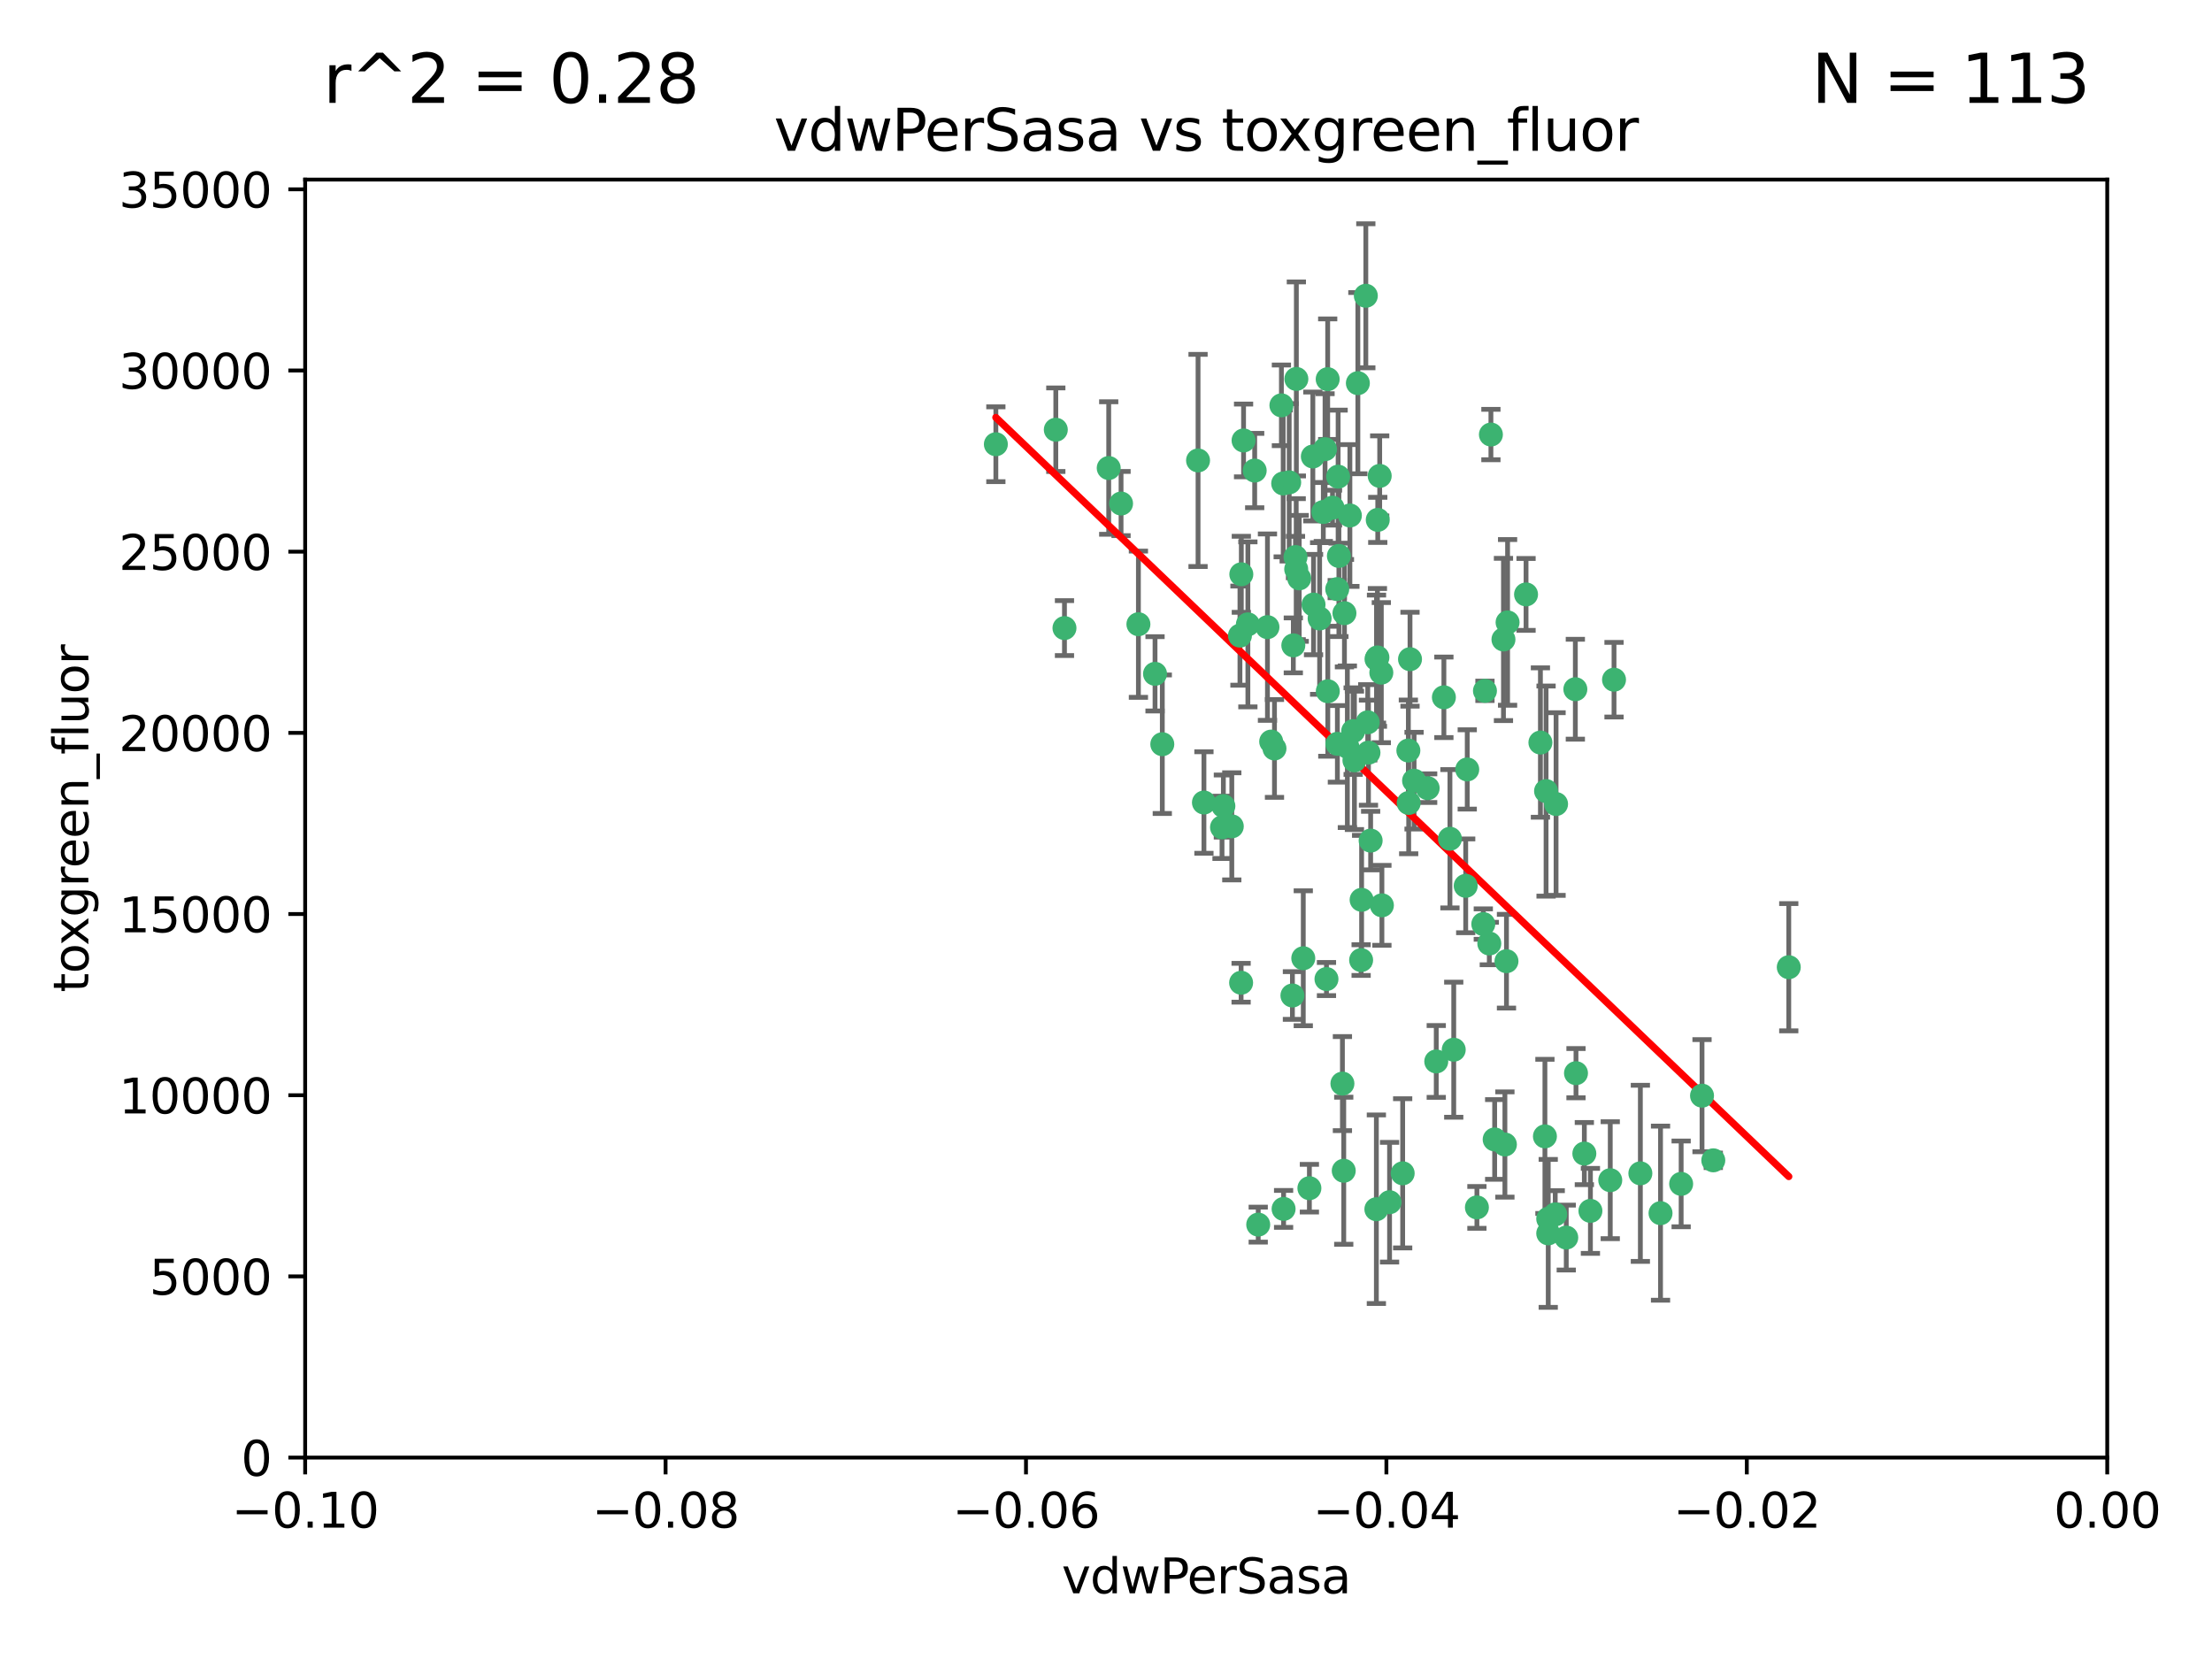<?xml version="1.0" encoding="utf-8" standalone="no"?>
<!DOCTYPE svg PUBLIC "-//W3C//DTD SVG 1.1//EN"
  "http://www.w3.org/Graphics/SVG/1.1/DTD/svg11.dtd">
<svg xmlns:xlink="http://www.w3.org/1999/xlink" width="460.8pt" height="345.6pt" viewBox="0 0 460.8 345.6" xmlns="http://www.w3.org/2000/svg" version="1.1">
 <defs>
  <style type="text/css">*{stroke-linejoin: round; stroke-linecap: butt}</style>
 </defs>
 <g id="figure_1">
  <g id="patch_1">
   <path d="M 0 345.6 
L 460.8 345.6 
L 460.8 0 
L 0 0 
z
" style="fill: #ffffff"/>
  </g>
  <g id="axes_1">
   <g id="patch_2">
    <path d="M 63.571 303.64 
L 438.975 303.64 
L 438.975 37.411 
L 63.571 37.411 
z
" style="fill: #ffffff"/>
   </g>
   <g id="PathCollection_1">
    <defs>
     <path id="mf8a7e5fd90" d="M 0 1.118 
C 0.297 1.118 0.581 1 0.791 0.791 
C 1 0.581 1.118 0.297 1.118 0 
C 1.118 -0.297 1 -0.581 0.791 -0.791 
C 0.581 -1 0.297 -1.118 0 -1.118 
C -0.297 -1.118 -0.581 -1 -0.791 -0.791 
C -1 -0.581 -1.118 -0.297 -1.118 0 
C -1.118 0.297 -1 0.581 -0.791 0.791 
C -0.581 1 -0.297 1.118 0 1.118 
z
" style="stroke: #3cb371"/>
    </defs>
    <g clip-path="url(#p0401c022e1)">
     <use xlink:href="#mf8a7e5fd90" x="270.055" y="78.941" style="fill: #3cb371; stroke: #3cb371"/>
     <use xlink:href="#mf8a7e5fd90" x="261.374" y="98.026" style="fill: #3cb371; stroke: #3cb371"/>
     <use xlink:href="#mf8a7e5fd90" x="273.49" y="95.094" style="fill: #3cb371; stroke: #3cb371"/>
     <use xlink:href="#mf8a7e5fd90" x="286.941" y="136.954" style="fill: #3cb371; stroke: #3cb371"/>
     <use xlink:href="#mf8a7e5fd90" x="270.654" y="120.482" style="fill: #3cb371; stroke: #3cb371"/>
     <use xlink:href="#mf8a7e5fd90" x="219.944" y="89.516" style="fill: #3cb371; stroke: #3cb371"/>
     <use xlink:href="#mf8a7e5fd90" x="249.576" y="95.918" style="fill: #3cb371; stroke: #3cb371"/>
     <use xlink:href="#mf8a7e5fd90" x="269.875" y="116.045" style="fill: #3cb371; stroke: #3cb371"/>
     <use xlink:href="#mf8a7e5fd90" x="267.313" y="100.71" style="fill: #3cb371; stroke: #3cb371"/>
     <use xlink:href="#mf8a7e5fd90" x="281.888" y="152.304" style="fill: #3cb371; stroke: #3cb371"/>
     <use xlink:href="#mf8a7e5fd90" x="264.035" y="130.646" style="fill: #3cb371; stroke: #3cb371"/>
     <use xlink:href="#mf8a7e5fd90" x="278.917" y="115.814" style="fill: #3cb371; stroke: #3cb371"/>
     <use xlink:href="#mf8a7e5fd90" x="274.902" y="128.839" style="fill: #3cb371; stroke: #3cb371"/>
     <use xlink:href="#mf8a7e5fd90" x="242.128" y="155.033" style="fill: #3cb371; stroke: #3cb371"/>
     <use xlink:href="#mf8a7e5fd90" x="293.731" y="137.321" style="fill: #3cb371; stroke: #3cb371"/>
     <use xlink:href="#mf8a7e5fd90" x="268.562" y="100.483" style="fill: #3cb371; stroke: #3cb371"/>
     <use xlink:href="#mf8a7e5fd90" x="282.152" y="158.394" style="fill: #3cb371; stroke: #3cb371"/>
     <use xlink:href="#mf8a7e5fd90" x="259.057" y="91.754" style="fill: #3cb371; stroke: #3cb371"/>
     <use xlink:href="#mf8a7e5fd90" x="273.633" y="125.947" style="fill: #3cb371; stroke: #3cb371"/>
     <use xlink:href="#mf8a7e5fd90" x="259.956" y="130.067" style="fill: #3cb371; stroke: #3cb371"/>
     <use xlink:href="#mf8a7e5fd90" x="264.81" y="154.483" style="fill: #3cb371; stroke: #3cb371"/>
     <use xlink:href="#mf8a7e5fd90" x="281.206" y="107.386" style="fill: #3cb371; stroke: #3cb371"/>
     <use xlink:href="#mf8a7e5fd90" x="275.671" y="106.653" style="fill: #3cb371; stroke: #3cb371"/>
     <use xlink:href="#mf8a7e5fd90" x="258.59" y="119.635" style="fill: #3cb371; stroke: #3cb371"/>
     <use xlink:href="#mf8a7e5fd90" x="282.869" y="79.819" style="fill: #3cb371; stroke: #3cb371"/>
     <use xlink:href="#mf8a7e5fd90" x="278.572" y="122.72" style="fill: #3cb371; stroke: #3cb371"/>
     <use xlink:href="#mf8a7e5fd90" x="276.328" y="203.953" style="fill: #3cb371; stroke: #3cb371"/>
     <use xlink:href="#mf8a7e5fd90" x="269.423" y="134.443" style="fill: #3cb371; stroke: #3cb371"/>
     <use xlink:href="#mf8a7e5fd90" x="278.602" y="154.954" style="fill: #3cb371; stroke: #3cb371"/>
     <use xlink:href="#mf8a7e5fd90" x="233.536" y="104.896" style="fill: #3cb371; stroke: #3cb371"/>
     <use xlink:href="#mf8a7e5fd90" x="278.755" y="99.298" style="fill: #3cb371; stroke: #3cb371"/>
     <use xlink:href="#mf8a7e5fd90" x="293.388" y="156.348" style="fill: #3cb371; stroke: #3cb371"/>
     <use xlink:href="#mf8a7e5fd90" x="277.586" y="105.756" style="fill: #3cb371; stroke: #3cb371"/>
     <use xlink:href="#mf8a7e5fd90" x="230.966" y="97.498" style="fill: #3cb371; stroke: #3cb371"/>
     <use xlink:href="#mf8a7e5fd90" x="207.456" y="92.545" style="fill: #3cb371; stroke: #3cb371"/>
     <use xlink:href="#mf8a7e5fd90" x="309.343" y="143.916" style="fill: #3cb371; stroke: #3cb371"/>
     <use xlink:href="#mf8a7e5fd90" x="287.011" y="108.301" style="fill: #3cb371; stroke: #3cb371"/>
     <use xlink:href="#mf8a7e5fd90" x="237.152" y="130.038" style="fill: #3cb371; stroke: #3cb371"/>
     <use xlink:href="#mf8a7e5fd90" x="283.547" y="200.005" style="fill: #3cb371; stroke: #3cb371"/>
     <use xlink:href="#mf8a7e5fd90" x="276.581" y="78.988" style="fill: #3cb371; stroke: #3cb371"/>
     <use xlink:href="#mf8a7e5fd90" x="221.75" y="130.84" style="fill: #3cb371; stroke: #3cb371"/>
     <use xlink:href="#mf8a7e5fd90" x="265.497" y="155.918" style="fill: #3cb371; stroke: #3cb371"/>
     <use xlink:href="#mf8a7e5fd90" x="269.235" y="207.381" style="fill: #3cb371; stroke: #3cb371"/>
     <use xlink:href="#mf8a7e5fd90" x="262.111" y="255.109" style="fill: #3cb371; stroke: #3cb371"/>
     <use xlink:href="#mf8a7e5fd90" x="271.497" y="199.62" style="fill: #3cb371; stroke: #3cb371"/>
     <use xlink:href="#mf8a7e5fd90" x="240.614" y="140.37" style="fill: #3cb371; stroke: #3cb371"/>
     <use xlink:href="#mf8a7e5fd90" x="250.802" y="167.179" style="fill: #3cb371; stroke: #3cb371"/>
     <use xlink:href="#mf8a7e5fd90" x="254.852" y="167.916" style="fill: #3cb371; stroke: #3cb371"/>
     <use xlink:href="#mf8a7e5fd90" x="276.03" y="93.572" style="fill: #3cb371; stroke: #3cb371"/>
     <use xlink:href="#mf8a7e5fd90" x="270.023" y="118.565" style="fill: #3cb371; stroke: #3cb371"/>
     <use xlink:href="#mf8a7e5fd90" x="280.072" y="127.738" style="fill: #3cb371; stroke: #3cb371"/>
     <use xlink:href="#mf8a7e5fd90" x="293.454" y="167.27" style="fill: #3cb371; stroke: #3cb371"/>
     <use xlink:href="#mf8a7e5fd90" x="300.789" y="145.262" style="fill: #3cb371; stroke: #3cb371"/>
     <use xlink:href="#mf8a7e5fd90" x="284.928" y="150.469" style="fill: #3cb371; stroke: #3cb371"/>
     <use xlink:href="#mf8a7e5fd90" x="286.752" y="137.292" style="fill: #3cb371; stroke: #3cb371"/>
     <use xlink:href="#mf8a7e5fd90" x="283.648" y="187.448" style="fill: #3cb371; stroke: #3cb371"/>
     <use xlink:href="#mf8a7e5fd90" x="254.569" y="172.347" style="fill: #3cb371; stroke: #3cb371"/>
     <use xlink:href="#mf8a7e5fd90" x="287.754" y="140.122" style="fill: #3cb371; stroke: #3cb371"/>
     <use xlink:href="#mf8a7e5fd90" x="279.927" y="243.887" style="fill: #3cb371; stroke: #3cb371"/>
     <use xlink:href="#mf8a7e5fd90" x="284.527" y="61.614" style="fill: #3cb371; stroke: #3cb371"/>
     <use xlink:href="#mf8a7e5fd90" x="287.876" y="188.597" style="fill: #3cb371; stroke: #3cb371"/>
     <use xlink:href="#mf8a7e5fd90" x="266.94" y="84.44" style="fill: #3cb371; stroke: #3cb371"/>
     <use xlink:href="#mf8a7e5fd90" x="258.305" y="132.411" style="fill: #3cb371; stroke: #3cb371"/>
     <use xlink:href="#mf8a7e5fd90" x="322.524" y="253.893" style="fill: #3cb371; stroke: #3cb371"/>
     <use xlink:href="#mf8a7e5fd90" x="272.771" y="247.522" style="fill: #3cb371; stroke: #3cb371"/>
     <use xlink:href="#mf8a7e5fd90" x="287.416" y="99.14" style="fill: #3cb371; stroke: #3cb371"/>
     <use xlink:href="#mf8a7e5fd90" x="258.546" y="204.723" style="fill: #3cb371; stroke: #3cb371"/>
     <use xlink:href="#mf8a7e5fd90" x="297.408" y="164.19" style="fill: #3cb371; stroke: #3cb371"/>
     <use xlink:href="#mf8a7e5fd90" x="280.68" y="155.561" style="fill: #3cb371; stroke: #3cb371"/>
     <use xlink:href="#mf8a7e5fd90" x="276.606" y="143.999" style="fill: #3cb371; stroke: #3cb371"/>
     <use xlink:href="#mf8a7e5fd90" x="289.472" y="250.441" style="fill: #3cb371; stroke: #3cb371"/>
     <use xlink:href="#mf8a7e5fd90" x="256.606" y="172.143" style="fill: #3cb371; stroke: #3cb371"/>
     <use xlink:href="#mf8a7e5fd90" x="285.076" y="156.792" style="fill: #3cb371; stroke: #3cb371"/>
     <use xlink:href="#mf8a7e5fd90" x="313.198" y="133.213" style="fill: #3cb371; stroke: #3cb371"/>
     <use xlink:href="#mf8a7e5fd90" x="310.584" y="90.523" style="fill: #3cb371; stroke: #3cb371"/>
     <use xlink:href="#mf8a7e5fd90" x="305.654" y="160.289" style="fill: #3cb371; stroke: #3cb371"/>
     <use xlink:href="#mf8a7e5fd90" x="310.249" y="196.552" style="fill: #3cb371; stroke: #3cb371"/>
     <use xlink:href="#mf8a7e5fd90" x="286.723" y="251.902" style="fill: #3cb371; stroke: #3cb371"/>
     <use xlink:href="#mf8a7e5fd90" x="279.65" y="225.734" style="fill: #3cb371; stroke: #3cb371"/>
     <use xlink:href="#mf8a7e5fd90" x="299.198" y="221.118" style="fill: #3cb371; stroke: #3cb371"/>
     <use xlink:href="#mf8a7e5fd90" x="302.048" y="174.728" style="fill: #3cb371; stroke: #3cb371"/>
     <use xlink:href="#mf8a7e5fd90" x="311.365" y="237.366" style="fill: #3cb371; stroke: #3cb371"/>
     <use xlink:href="#mf8a7e5fd90" x="292.202" y="244.424" style="fill: #3cb371; stroke: #3cb371"/>
     <use xlink:href="#mf8a7e5fd90" x="336.23" y="141.593" style="fill: #3cb371; stroke: #3cb371"/>
     <use xlink:href="#mf8a7e5fd90" x="285.529" y="175.112" style="fill: #3cb371; stroke: #3cb371"/>
     <use xlink:href="#mf8a7e5fd90" x="320.897" y="154.686" style="fill: #3cb371; stroke: #3cb371"/>
     <use xlink:href="#mf8a7e5fd90" x="308.999" y="192.502" style="fill: #3cb371; stroke: #3cb371"/>
     <use xlink:href="#mf8a7e5fd90" x="307.667" y="251.524" style="fill: #3cb371; stroke: #3cb371"/>
     <use xlink:href="#mf8a7e5fd90" x="314.057" y="129.656" style="fill: #3cb371; stroke: #3cb371"/>
     <use xlink:href="#mf8a7e5fd90" x="321.836" y="236.725" style="fill: #3cb371; stroke: #3cb371"/>
     <use xlink:href="#mf8a7e5fd90" x="322.525" y="256.937" style="fill: #3cb371; stroke: #3cb371"/>
     <use xlink:href="#mf8a7e5fd90" x="302.839" y="218.674" style="fill: #3cb371; stroke: #3cb371"/>
     <use xlink:href="#mf8a7e5fd90" x="322.074" y="164.794" style="fill: #3cb371; stroke: #3cb371"/>
     <use xlink:href="#mf8a7e5fd90" x="328.173" y="143.576" style="fill: #3cb371; stroke: #3cb371"/>
     <use xlink:href="#mf8a7e5fd90" x="326.28" y="257.808" style="fill: #3cb371; stroke: #3cb371"/>
     <use xlink:href="#mf8a7e5fd90" x="313.826" y="200.236" style="fill: #3cb371; stroke: #3cb371"/>
     <use xlink:href="#mf8a7e5fd90" x="335.446" y="245.856" style="fill: #3cb371; stroke: #3cb371"/>
     <use xlink:href="#mf8a7e5fd90" x="313.499" y="238.42" style="fill: #3cb371; stroke: #3cb371"/>
     <use xlink:href="#mf8a7e5fd90" x="331.314" y="252.246" style="fill: #3cb371; stroke: #3cb371"/>
     <use xlink:href="#mf8a7e5fd90" x="267.397" y="251.838" style="fill: #3cb371; stroke: #3cb371"/>
     <use xlink:href="#mf8a7e5fd90" x="294.577" y="162.629" style="fill: #3cb371; stroke: #3cb371"/>
     <use xlink:href="#mf8a7e5fd90" x="324.157" y="167.495" style="fill: #3cb371; stroke: #3cb371"/>
     <use xlink:href="#mf8a7e5fd90" x="345.919" y="252.723" style="fill: #3cb371; stroke: #3cb371"/>
     <use xlink:href="#mf8a7e5fd90" x="328.308" y="223.562" style="fill: #3cb371; stroke: #3cb371"/>
     <use xlink:href="#mf8a7e5fd90" x="341.718" y="244.428" style="fill: #3cb371; stroke: #3cb371"/>
     <use xlink:href="#mf8a7e5fd90" x="317.903" y="123.828" style="fill: #3cb371; stroke: #3cb371"/>
     <use xlink:href="#mf8a7e5fd90" x="330.048" y="240.314" style="fill: #3cb371; stroke: #3cb371"/>
     <use xlink:href="#mf8a7e5fd90" x="356.911" y="241.718" style="fill: #3cb371; stroke: #3cb371"/>
     <use xlink:href="#mf8a7e5fd90" x="323.985" y="252.978" style="fill: #3cb371; stroke: #3cb371"/>
     <use xlink:href="#mf8a7e5fd90" x="372.634" y="201.488" style="fill: #3cb371; stroke: #3cb371"/>
     <use xlink:href="#mf8a7e5fd90" x="305.333" y="184.534" style="fill: #3cb371; stroke: #3cb371"/>
     <use xlink:href="#mf8a7e5fd90" x="350.214" y="246.624" style="fill: #3cb371; stroke: #3cb371"/>
     <use xlink:href="#mf8a7e5fd90" x="354.563" y="228.248" style="fill: #3cb371; stroke: #3cb371"/>
    </g>
   </g>
   <g id="matplotlib.axis_1">
    <g id="xtick_1">
     <g id="line2d_1">
      <defs>
       <path id="m95efa733f6" d="M 0 0 
L 0 3.5 
" style="stroke: #000000; stroke-width: 0.8"/>
      </defs>
      <g>
       <use xlink:href="#m95efa733f6" x="63.571" y="303.64" style="stroke: #000000; stroke-width: 0.8"/>
      </g>
     </g>
     <g id="text_1">
      <!-- −0.10 -->
      <g transform="translate(48.249 318.238)scale(0.1 -0.1)">
       <defs>
        <path id="DejaVuSans-2212" d="M 678 2272 
L 4684 2272 
L 4684 1741 
L 678 1741 
L 678 2272 
z
" transform="scale(0.016)"/>
        <path id="DejaVuSans-30" d="M 2034 4250 
Q 1547 4250 1301 3770 
Q 1056 3291 1056 2328 
Q 1056 1369 1301 889 
Q 1547 409 2034 409 
Q 2525 409 2770 889 
Q 3016 1369 3016 2328 
Q 3016 3291 2770 3770 
Q 2525 4250 2034 4250 
z
M 2034 4750 
Q 2819 4750 3233 4129 
Q 3647 3509 3647 2328 
Q 3647 1150 3233 529 
Q 2819 -91 2034 -91 
Q 1250 -91 836 529 
Q 422 1150 422 2328 
Q 422 3509 836 4129 
Q 1250 4750 2034 4750 
z
" transform="scale(0.016)"/>
        <path id="DejaVuSans-2e" d="M 684 794 
L 1344 794 
L 1344 0 
L 684 0 
L 684 794 
z
" transform="scale(0.016)"/>
        <path id="DejaVuSans-31" d="M 794 531 
L 1825 531 
L 1825 4091 
L 703 3866 
L 703 4441 
L 1819 4666 
L 2450 4666 
L 2450 531 
L 3481 531 
L 3481 0 
L 794 0 
L 794 531 
z
" transform="scale(0.016)"/>
       </defs>
       <use xlink:href="#DejaVuSans-2212"/>
       <use xlink:href="#DejaVuSans-30" x="83.789"/>
       <use xlink:href="#DejaVuSans-2e" x="147.412"/>
       <use xlink:href="#DejaVuSans-31" x="179.199"/>
       <use xlink:href="#DejaVuSans-30" x="242.822"/>
      </g>
     </g>
    </g>
    <g id="xtick_2">
     <g id="line2d_2">
      <g>
       <use xlink:href="#m95efa733f6" x="138.652" y="303.64" style="stroke: #000000; stroke-width: 0.8"/>
      </g>
     </g>
     <g id="text_2">
      <!-- −0.08 -->
      <g transform="translate(123.329 318.238)scale(0.1 -0.1)">
       <defs>
        <path id="DejaVuSans-38" d="M 2034 2216 
Q 1584 2216 1326 1975 
Q 1069 1734 1069 1313 
Q 1069 891 1326 650 
Q 1584 409 2034 409 
Q 2484 409 2743 651 
Q 3003 894 3003 1313 
Q 3003 1734 2745 1975 
Q 2488 2216 2034 2216 
z
M 1403 2484 
Q 997 2584 770 2862 
Q 544 3141 544 3541 
Q 544 4100 942 4425 
Q 1341 4750 2034 4750 
Q 2731 4750 3128 4425 
Q 3525 4100 3525 3541 
Q 3525 3141 3298 2862 
Q 3072 2584 2669 2484 
Q 3125 2378 3379 2068 
Q 3634 1759 3634 1313 
Q 3634 634 3220 271 
Q 2806 -91 2034 -91 
Q 1263 -91 848 271 
Q 434 634 434 1313 
Q 434 1759 690 2068 
Q 947 2378 1403 2484 
z
M 1172 3481 
Q 1172 3119 1398 2916 
Q 1625 2713 2034 2713 
Q 2441 2713 2670 2916 
Q 2900 3119 2900 3481 
Q 2900 3844 2670 4047 
Q 2441 4250 2034 4250 
Q 1625 4250 1398 4047 
Q 1172 3844 1172 3481 
z
" transform="scale(0.016)"/>
       </defs>
       <use xlink:href="#DejaVuSans-2212"/>
       <use xlink:href="#DejaVuSans-30" x="83.789"/>
       <use xlink:href="#DejaVuSans-2e" x="147.412"/>
       <use xlink:href="#DejaVuSans-30" x="179.199"/>
       <use xlink:href="#DejaVuSans-38" x="242.822"/>
      </g>
     </g>
    </g>
    <g id="xtick_3">
     <g id="line2d_3">
      <g>
       <use xlink:href="#m95efa733f6" x="213.733" y="303.64" style="stroke: #000000; stroke-width: 0.8"/>
      </g>
     </g>
     <g id="text_3">
      <!-- −0.06 -->
      <g transform="translate(198.41 318.238)scale(0.1 -0.1)">
       <defs>
        <path id="DejaVuSans-36" d="M 2113 2584 
Q 1688 2584 1439 2293 
Q 1191 2003 1191 1497 
Q 1191 994 1439 701 
Q 1688 409 2113 409 
Q 2538 409 2786 701 
Q 3034 994 3034 1497 
Q 3034 2003 2786 2293 
Q 2538 2584 2113 2584 
z
M 3366 4563 
L 3366 3988 
Q 3128 4100 2886 4159 
Q 2644 4219 2406 4219 
Q 1781 4219 1451 3797 
Q 1122 3375 1075 2522 
Q 1259 2794 1537 2939 
Q 1816 3084 2150 3084 
Q 2853 3084 3261 2657 
Q 3669 2231 3669 1497 
Q 3669 778 3244 343 
Q 2819 -91 2113 -91 
Q 1303 -91 875 529 
Q 447 1150 447 2328 
Q 447 3434 972 4092 
Q 1497 4750 2381 4750 
Q 2619 4750 2861 4703 
Q 3103 4656 3366 4563 
z
" transform="scale(0.016)"/>
       </defs>
       <use xlink:href="#DejaVuSans-2212"/>
       <use xlink:href="#DejaVuSans-30" x="83.789"/>
       <use xlink:href="#DejaVuSans-2e" x="147.412"/>
       <use xlink:href="#DejaVuSans-30" x="179.199"/>
       <use xlink:href="#DejaVuSans-36" x="242.822"/>
      </g>
     </g>
    </g>
    <g id="xtick_4">
     <g id="line2d_4">
      <g>
       <use xlink:href="#m95efa733f6" x="288.813" y="303.64" style="stroke: #000000; stroke-width: 0.8"/>
      </g>
     </g>
     <g id="text_4">
      <!-- −0.04 -->
      <g transform="translate(273.491 318.238)scale(0.1 -0.1)">
       <defs>
        <path id="DejaVuSans-34" d="M 2419 4116 
L 825 1625 
L 2419 1625 
L 2419 4116 
z
M 2253 4666 
L 3047 4666 
L 3047 1625 
L 3713 1625 
L 3713 1100 
L 3047 1100 
L 3047 0 
L 2419 0 
L 2419 1100 
L 313 1100 
L 313 1709 
L 2253 4666 
z
" transform="scale(0.016)"/>
       </defs>
       <use xlink:href="#DejaVuSans-2212"/>
       <use xlink:href="#DejaVuSans-30" x="83.789"/>
       <use xlink:href="#DejaVuSans-2e" x="147.412"/>
       <use xlink:href="#DejaVuSans-30" x="179.199"/>
       <use xlink:href="#DejaVuSans-34" x="242.822"/>
      </g>
     </g>
    </g>
    <g id="xtick_5">
     <g id="line2d_5">
      <g>
       <use xlink:href="#m95efa733f6" x="363.894" y="303.64" style="stroke: #000000; stroke-width: 0.8"/>
      </g>
     </g>
     <g id="text_5">
      <!-- −0.02 -->
      <g transform="translate(348.572 318.238)scale(0.1 -0.1)">
       <defs>
        <path id="DejaVuSans-32" d="M 1228 531 
L 3431 531 
L 3431 0 
L 469 0 
L 469 531 
Q 828 903 1448 1529 
Q 2069 2156 2228 2338 
Q 2531 2678 2651 2914 
Q 2772 3150 2772 3378 
Q 2772 3750 2511 3984 
Q 2250 4219 1831 4219 
Q 1534 4219 1204 4116 
Q 875 4013 500 3803 
L 500 4441 
Q 881 4594 1212 4672 
Q 1544 4750 1819 4750 
Q 2544 4750 2975 4387 
Q 3406 4025 3406 3419 
Q 3406 3131 3298 2873 
Q 3191 2616 2906 2266 
Q 2828 2175 2409 1742 
Q 1991 1309 1228 531 
z
" transform="scale(0.016)"/>
       </defs>
       <use xlink:href="#DejaVuSans-2212"/>
       <use xlink:href="#DejaVuSans-30" x="83.789"/>
       <use xlink:href="#DejaVuSans-2e" x="147.412"/>
       <use xlink:href="#DejaVuSans-30" x="179.199"/>
       <use xlink:href="#DejaVuSans-32" x="242.822"/>
      </g>
     </g>
    </g>
    <g id="xtick_6">
     <g id="line2d_6">
      <g>
       <use xlink:href="#m95efa733f6" x="438.975" y="303.64" style="stroke: #000000; stroke-width: 0.8"/>
      </g>
     </g>
     <g id="text_6">
      <!-- 0.00 -->
      <g transform="translate(427.842 318.238)scale(0.1 -0.1)">
       <use xlink:href="#DejaVuSans-30"/>
       <use xlink:href="#DejaVuSans-2e" x="63.623"/>
       <use xlink:href="#DejaVuSans-30" x="95.41"/>
       <use xlink:href="#DejaVuSans-30" x="159.033"/>
      </g>
     </g>
    </g>
    <g id="text_7">
     <!-- vdwPerSasa -->
     <g transform="translate(221.178 331.917)scale(0.1 -0.1)">
      <defs>
       <path id="DejaVuSans-76" d="M 191 3500 
L 800 3500 
L 1894 563 
L 2988 3500 
L 3597 3500 
L 2284 0 
L 1503 0 
L 191 3500 
z
" transform="scale(0.016)"/>
       <path id="DejaVuSans-64" d="M 2906 2969 
L 2906 4863 
L 3481 4863 
L 3481 0 
L 2906 0 
L 2906 525 
Q 2725 213 2448 61 
Q 2172 -91 1784 -91 
Q 1150 -91 751 415 
Q 353 922 353 1747 
Q 353 2572 751 3078 
Q 1150 3584 1784 3584 
Q 2172 3584 2448 3432 
Q 2725 3281 2906 2969 
z
M 947 1747 
Q 947 1113 1208 752 
Q 1469 391 1925 391 
Q 2381 391 2643 752 
Q 2906 1113 2906 1747 
Q 2906 2381 2643 2742 
Q 2381 3103 1925 3103 
Q 1469 3103 1208 2742 
Q 947 2381 947 1747 
z
" transform="scale(0.016)"/>
       <path id="DejaVuSans-77" d="M 269 3500 
L 844 3500 
L 1563 769 
L 2278 3500 
L 2956 3500 
L 3675 769 
L 4391 3500 
L 4966 3500 
L 4050 0 
L 3372 0 
L 2619 2869 
L 1863 0 
L 1184 0 
L 269 3500 
z
" transform="scale(0.016)"/>
       <path id="DejaVuSans-50" d="M 1259 4147 
L 1259 2394 
L 2053 2394 
Q 2494 2394 2734 2622 
Q 2975 2850 2975 3272 
Q 2975 3691 2734 3919 
Q 2494 4147 2053 4147 
L 1259 4147 
z
M 628 4666 
L 2053 4666 
Q 2838 4666 3239 4311 
Q 3641 3956 3641 3272 
Q 3641 2581 3239 2228 
Q 2838 1875 2053 1875 
L 1259 1875 
L 1259 0 
L 628 0 
L 628 4666 
z
" transform="scale(0.016)"/>
       <path id="DejaVuSans-65" d="M 3597 1894 
L 3597 1613 
L 953 1613 
Q 991 1019 1311 708 
Q 1631 397 2203 397 
Q 2534 397 2845 478 
Q 3156 559 3463 722 
L 3463 178 
Q 3153 47 2828 -22 
Q 2503 -91 2169 -91 
Q 1331 -91 842 396 
Q 353 884 353 1716 
Q 353 2575 817 3079 
Q 1281 3584 2069 3584 
Q 2775 3584 3186 3129 
Q 3597 2675 3597 1894 
z
M 3022 2063 
Q 3016 2534 2758 2815 
Q 2500 3097 2075 3097 
Q 1594 3097 1305 2825 
Q 1016 2553 972 2059 
L 3022 2063 
z
" transform="scale(0.016)"/>
       <path id="DejaVuSans-72" d="M 2631 2963 
Q 2534 3019 2420 3045 
Q 2306 3072 2169 3072 
Q 1681 3072 1420 2755 
Q 1159 2438 1159 1844 
L 1159 0 
L 581 0 
L 581 3500 
L 1159 3500 
L 1159 2956 
Q 1341 3275 1631 3429 
Q 1922 3584 2338 3584 
Q 2397 3584 2469 3576 
Q 2541 3569 2628 3553 
L 2631 2963 
z
" transform="scale(0.016)"/>
       <path id="DejaVuSans-53" d="M 3425 4513 
L 3425 3897 
Q 3066 4069 2747 4153 
Q 2428 4238 2131 4238 
Q 1616 4238 1336 4038 
Q 1056 3838 1056 3469 
Q 1056 3159 1242 3001 
Q 1428 2844 1947 2747 
L 2328 2669 
Q 3034 2534 3370 2195 
Q 3706 1856 3706 1288 
Q 3706 609 3251 259 
Q 2797 -91 1919 -91 
Q 1588 -91 1214 -16 
Q 841 59 441 206 
L 441 856 
Q 825 641 1194 531 
Q 1563 422 1919 422 
Q 2459 422 2753 634 
Q 3047 847 3047 1241 
Q 3047 1584 2836 1778 
Q 2625 1972 2144 2069 
L 1759 2144 
Q 1053 2284 737 2584 
Q 422 2884 422 3419 
Q 422 4038 858 4394 
Q 1294 4750 2059 4750 
Q 2388 4750 2728 4690 
Q 3069 4631 3425 4513 
z
" transform="scale(0.016)"/>
       <path id="DejaVuSans-61" d="M 2194 1759 
Q 1497 1759 1228 1600 
Q 959 1441 959 1056 
Q 959 750 1161 570 
Q 1363 391 1709 391 
Q 2188 391 2477 730 
Q 2766 1069 2766 1631 
L 2766 1759 
L 2194 1759 
z
M 3341 1997 
L 3341 0 
L 2766 0 
L 2766 531 
Q 2569 213 2275 61 
Q 1981 -91 1556 -91 
Q 1019 -91 701 211 
Q 384 513 384 1019 
Q 384 1609 779 1909 
Q 1175 2209 1959 2209 
L 2766 2209 
L 2766 2266 
Q 2766 2663 2505 2880 
Q 2244 3097 1772 3097 
Q 1472 3097 1187 3025 
Q 903 2953 641 2809 
L 641 3341 
Q 956 3463 1253 3523 
Q 1550 3584 1831 3584 
Q 2591 3584 2966 3190 
Q 3341 2797 3341 1997 
z
" transform="scale(0.016)"/>
       <path id="DejaVuSans-73" d="M 2834 3397 
L 2834 2853 
Q 2591 2978 2328 3040 
Q 2066 3103 1784 3103 
Q 1356 3103 1142 2972 
Q 928 2841 928 2578 
Q 928 2378 1081 2264 
Q 1234 2150 1697 2047 
L 1894 2003 
Q 2506 1872 2764 1633 
Q 3022 1394 3022 966 
Q 3022 478 2636 193 
Q 2250 -91 1575 -91 
Q 1294 -91 989 -36 
Q 684 19 347 128 
L 347 722 
Q 666 556 975 473 
Q 1284 391 1588 391 
Q 1994 391 2212 530 
Q 2431 669 2431 922 
Q 2431 1156 2273 1281 
Q 2116 1406 1581 1522 
L 1381 1569 
Q 847 1681 609 1914 
Q 372 2147 372 2553 
Q 372 3047 722 3315 
Q 1072 3584 1716 3584 
Q 2034 3584 2315 3537 
Q 2597 3491 2834 3397 
z
" transform="scale(0.016)"/>
      </defs>
      <use xlink:href="#DejaVuSans-76"/>
      <use xlink:href="#DejaVuSans-64" x="59.18"/>
      <use xlink:href="#DejaVuSans-77" x="122.656"/>
      <use xlink:href="#DejaVuSans-50" x="204.443"/>
      <use xlink:href="#DejaVuSans-65" x="261.121"/>
      <use xlink:href="#DejaVuSans-72" x="322.645"/>
      <use xlink:href="#DejaVuSans-53" x="363.758"/>
      <use xlink:href="#DejaVuSans-61" x="427.234"/>
      <use xlink:href="#DejaVuSans-73" x="488.514"/>
      <use xlink:href="#DejaVuSans-61" x="540.613"/>
     </g>
    </g>
   </g>
   <g id="matplotlib.axis_2">
    <g id="ytick_1">
     <g id="line2d_7">
      <defs>
       <path id="m36fa2a9dd7" d="M 0 0 
L -3.5 0 
" style="stroke: #000000; stroke-width: 0.8"/>
      </defs>
      <g>
       <use xlink:href="#m36fa2a9dd7" x="63.571" y="303.64" style="stroke: #000000; stroke-width: 0.8"/>
      </g>
     </g>
     <g id="text_8">
      <!-- 0 -->
      <g transform="translate(50.209 307.439)scale(0.1 -0.1)">
       <use xlink:href="#DejaVuSans-30"/>
      </g>
     </g>
    </g>
    <g id="ytick_2">
     <g id="line2d_8">
      <g>
       <use xlink:href="#m36fa2a9dd7" x="63.571" y="265.897" style="stroke: #000000; stroke-width: 0.8"/>
      </g>
     </g>
     <g id="text_9">
      <!-- 5000 -->
      <g transform="translate(31.121 269.696)scale(0.1 -0.1)">
       <defs>
        <path id="DejaVuSans-35" d="M 691 4666 
L 3169 4666 
L 3169 4134 
L 1269 4134 
L 1269 2991 
Q 1406 3038 1543 3061 
Q 1681 3084 1819 3084 
Q 2600 3084 3056 2656 
Q 3513 2228 3513 1497 
Q 3513 744 3044 326 
Q 2575 -91 1722 -91 
Q 1428 -91 1123 -41 
Q 819 9 494 109 
L 494 744 
Q 775 591 1075 516 
Q 1375 441 1709 441 
Q 2250 441 2565 725 
Q 2881 1009 2881 1497 
Q 2881 1984 2565 2268 
Q 2250 2553 1709 2553 
Q 1456 2553 1204 2497 
Q 953 2441 691 2322 
L 691 4666 
z
" transform="scale(0.016)"/>
       </defs>
       <use xlink:href="#DejaVuSans-35"/>
       <use xlink:href="#DejaVuSans-30" x="63.623"/>
       <use xlink:href="#DejaVuSans-30" x="127.246"/>
       <use xlink:href="#DejaVuSans-30" x="190.869"/>
      </g>
     </g>
    </g>
    <g id="ytick_3">
     <g id="line2d_9">
      <g>
       <use xlink:href="#m36fa2a9dd7" x="63.571" y="228.154" style="stroke: #000000; stroke-width: 0.8"/>
      </g>
     </g>
     <g id="text_10">
      <!-- 10000 -->
      <g transform="translate(24.759 231.953)scale(0.1 -0.1)">
       <use xlink:href="#DejaVuSans-31"/>
       <use xlink:href="#DejaVuSans-30" x="63.623"/>
       <use xlink:href="#DejaVuSans-30" x="127.246"/>
       <use xlink:href="#DejaVuSans-30" x="190.869"/>
       <use xlink:href="#DejaVuSans-30" x="254.492"/>
      </g>
     </g>
    </g>
    <g id="ytick_4">
     <g id="line2d_10">
      <g>
       <use xlink:href="#m36fa2a9dd7" x="63.571" y="190.411" style="stroke: #000000; stroke-width: 0.8"/>
      </g>
     </g>
     <g id="text_11">
      <!-- 15000 -->
      <g transform="translate(24.759 194.21)scale(0.1 -0.1)">
       <use xlink:href="#DejaVuSans-31"/>
       <use xlink:href="#DejaVuSans-35" x="63.623"/>
       <use xlink:href="#DejaVuSans-30" x="127.246"/>
       <use xlink:href="#DejaVuSans-30" x="190.869"/>
       <use xlink:href="#DejaVuSans-30" x="254.492"/>
      </g>
     </g>
    </g>
    <g id="ytick_5">
     <g id="line2d_11">
      <g>
       <use xlink:href="#m36fa2a9dd7" x="63.571" y="152.668" style="stroke: #000000; stroke-width: 0.8"/>
      </g>
     </g>
     <g id="text_12">
      <!-- 20000 -->
      <g transform="translate(24.759 156.467)scale(0.1 -0.1)">
       <use xlink:href="#DejaVuSans-32"/>
       <use xlink:href="#DejaVuSans-30" x="63.623"/>
       <use xlink:href="#DejaVuSans-30" x="127.246"/>
       <use xlink:href="#DejaVuSans-30" x="190.869"/>
       <use xlink:href="#DejaVuSans-30" x="254.492"/>
      </g>
     </g>
    </g>
    <g id="ytick_6">
     <g id="line2d_12">
      <g>
       <use xlink:href="#m36fa2a9dd7" x="63.571" y="114.925" style="stroke: #000000; stroke-width: 0.8"/>
      </g>
     </g>
     <g id="text_13">
      <!-- 25000 -->
      <g transform="translate(24.759 118.724)scale(0.1 -0.1)">
       <use xlink:href="#DejaVuSans-32"/>
       <use xlink:href="#DejaVuSans-35" x="63.623"/>
       <use xlink:href="#DejaVuSans-30" x="127.246"/>
       <use xlink:href="#DejaVuSans-30" x="190.869"/>
       <use xlink:href="#DejaVuSans-30" x="254.492"/>
      </g>
     </g>
    </g>
    <g id="ytick_7">
     <g id="line2d_13">
      <g>
       <use xlink:href="#m36fa2a9dd7" x="63.571" y="77.181" style="stroke: #000000; stroke-width: 0.8"/>
      </g>
     </g>
     <g id="text_14">
      <!-- 30000 -->
      <g transform="translate(24.759 80.981)scale(0.1 -0.1)">
       <defs>
        <path id="DejaVuSans-33" d="M 2597 2516 
Q 3050 2419 3304 2112 
Q 3559 1806 3559 1356 
Q 3559 666 3084 287 
Q 2609 -91 1734 -91 
Q 1441 -91 1130 -33 
Q 819 25 488 141 
L 488 750 
Q 750 597 1062 519 
Q 1375 441 1716 441 
Q 2309 441 2620 675 
Q 2931 909 2931 1356 
Q 2931 1769 2642 2001 
Q 2353 2234 1838 2234 
L 1294 2234 
L 1294 2753 
L 1863 2753 
Q 2328 2753 2575 2939 
Q 2822 3125 2822 3475 
Q 2822 3834 2567 4026 
Q 2313 4219 1838 4219 
Q 1578 4219 1281 4162 
Q 984 4106 628 3988 
L 628 4550 
Q 988 4650 1302 4700 
Q 1616 4750 1894 4750 
Q 2613 4750 3031 4423 
Q 3450 4097 3450 3541 
Q 3450 3153 3228 2886 
Q 3006 2619 2597 2516 
z
" transform="scale(0.016)"/>
       </defs>
       <use xlink:href="#DejaVuSans-33"/>
       <use xlink:href="#DejaVuSans-30" x="63.623"/>
       <use xlink:href="#DejaVuSans-30" x="127.246"/>
       <use xlink:href="#DejaVuSans-30" x="190.869"/>
       <use xlink:href="#DejaVuSans-30" x="254.492"/>
      </g>
     </g>
    </g>
    <g id="ytick_8">
     <g id="line2d_14">
      <g>
       <use xlink:href="#m36fa2a9dd7" x="63.571" y="39.438" style="stroke: #000000; stroke-width: 0.8"/>
      </g>
     </g>
     <g id="text_15">
      <!-- 35000 -->
      <g transform="translate(24.759 43.238)scale(0.1 -0.1)">
       <use xlink:href="#DejaVuSans-33"/>
       <use xlink:href="#DejaVuSans-35" x="63.623"/>
       <use xlink:href="#DejaVuSans-30" x="127.246"/>
       <use xlink:href="#DejaVuSans-30" x="190.869"/>
       <use xlink:href="#DejaVuSans-30" x="254.492"/>
      </g>
     </g>
    </g>
    <g id="text_16">
     <!-- toxgreen_fluor -->
     <g transform="translate(18.401 206.72)rotate(-90)scale(0.1 -0.1)">
      <defs>
       <path id="DejaVuSans-74" d="M 1172 4494 
L 1172 3500 
L 2356 3500 
L 2356 3053 
L 1172 3053 
L 1172 1153 
Q 1172 725 1289 603 
Q 1406 481 1766 481 
L 2356 481 
L 2356 0 
L 1766 0 
Q 1100 0 847 248 
Q 594 497 594 1153 
L 594 3053 
L 172 3053 
L 172 3500 
L 594 3500 
L 594 4494 
L 1172 4494 
z
" transform="scale(0.016)"/>
       <path id="DejaVuSans-6f" d="M 1959 3097 
Q 1497 3097 1228 2736 
Q 959 2375 959 1747 
Q 959 1119 1226 758 
Q 1494 397 1959 397 
Q 2419 397 2687 759 
Q 2956 1122 2956 1747 
Q 2956 2369 2687 2733 
Q 2419 3097 1959 3097 
z
M 1959 3584 
Q 2709 3584 3137 3096 
Q 3566 2609 3566 1747 
Q 3566 888 3137 398 
Q 2709 -91 1959 -91 
Q 1206 -91 779 398 
Q 353 888 353 1747 
Q 353 2609 779 3096 
Q 1206 3584 1959 3584 
z
" transform="scale(0.016)"/>
       <path id="DejaVuSans-78" d="M 3513 3500 
L 2247 1797 
L 3578 0 
L 2900 0 
L 1881 1375 
L 863 0 
L 184 0 
L 1544 1831 
L 300 3500 
L 978 3500 
L 1906 2253 
L 2834 3500 
L 3513 3500 
z
" transform="scale(0.016)"/>
       <path id="DejaVuSans-67" d="M 2906 1791 
Q 2906 2416 2648 2759 
Q 2391 3103 1925 3103 
Q 1463 3103 1205 2759 
Q 947 2416 947 1791 
Q 947 1169 1205 825 
Q 1463 481 1925 481 
Q 2391 481 2648 825 
Q 2906 1169 2906 1791 
z
M 3481 434 
Q 3481 -459 3084 -895 
Q 2688 -1331 1869 -1331 
Q 1566 -1331 1297 -1286 
Q 1028 -1241 775 -1147 
L 775 -588 
Q 1028 -725 1275 -790 
Q 1522 -856 1778 -856 
Q 2344 -856 2625 -561 
Q 2906 -266 2906 331 
L 2906 616 
Q 2728 306 2450 153 
Q 2172 0 1784 0 
Q 1141 0 747 490 
Q 353 981 353 1791 
Q 353 2603 747 3093 
Q 1141 3584 1784 3584 
Q 2172 3584 2450 3431 
Q 2728 3278 2906 2969 
L 2906 3500 
L 3481 3500 
L 3481 434 
z
" transform="scale(0.016)"/>
       <path id="DejaVuSans-6e" d="M 3513 2113 
L 3513 0 
L 2938 0 
L 2938 2094 
Q 2938 2591 2744 2837 
Q 2550 3084 2163 3084 
Q 1697 3084 1428 2787 
Q 1159 2491 1159 1978 
L 1159 0 
L 581 0 
L 581 3500 
L 1159 3500 
L 1159 2956 
Q 1366 3272 1645 3428 
Q 1925 3584 2291 3584 
Q 2894 3584 3203 3211 
Q 3513 2838 3513 2113 
z
" transform="scale(0.016)"/>
       <path id="DejaVuSans-5f" d="M 3263 -1063 
L 3263 -1509 
L -63 -1509 
L -63 -1063 
L 3263 -1063 
z
" transform="scale(0.016)"/>
       <path id="DejaVuSans-66" d="M 2375 4863 
L 2375 4384 
L 1825 4384 
Q 1516 4384 1395 4259 
Q 1275 4134 1275 3809 
L 1275 3500 
L 2222 3500 
L 2222 3053 
L 1275 3053 
L 1275 0 
L 697 0 
L 697 3053 
L 147 3053 
L 147 3500 
L 697 3500 
L 697 3744 
Q 697 4328 969 4595 
Q 1241 4863 1831 4863 
L 2375 4863 
z
" transform="scale(0.016)"/>
       <path id="DejaVuSans-6c" d="M 603 4863 
L 1178 4863 
L 1178 0 
L 603 0 
L 603 4863 
z
" transform="scale(0.016)"/>
       <path id="DejaVuSans-75" d="M 544 1381 
L 544 3500 
L 1119 3500 
L 1119 1403 
Q 1119 906 1312 657 
Q 1506 409 1894 409 
Q 2359 409 2629 706 
Q 2900 1003 2900 1516 
L 2900 3500 
L 3475 3500 
L 3475 0 
L 2900 0 
L 2900 538 
Q 2691 219 2414 64 
Q 2138 -91 1772 -91 
Q 1169 -91 856 284 
Q 544 659 544 1381 
z
M 1991 3584 
L 1991 3584 
z
" transform="scale(0.016)"/>
      </defs>
      <use xlink:href="#DejaVuSans-74"/>
      <use xlink:href="#DejaVuSans-6f" x="39.209"/>
      <use xlink:href="#DejaVuSans-78" x="97.266"/>
      <use xlink:href="#DejaVuSans-67" x="156.445"/>
      <use xlink:href="#DejaVuSans-72" x="219.922"/>
      <use xlink:href="#DejaVuSans-65" x="258.785"/>
      <use xlink:href="#DejaVuSans-65" x="320.309"/>
      <use xlink:href="#DejaVuSans-6e" x="381.832"/>
      <use xlink:href="#DejaVuSans-5f" x="445.211"/>
      <use xlink:href="#DejaVuSans-66" x="495.211"/>
      <use xlink:href="#DejaVuSans-6c" x="530.416"/>
      <use xlink:href="#DejaVuSans-75" x="558.199"/>
      <use xlink:href="#DejaVuSans-6f" x="621.578"/>
      <use xlink:href="#DejaVuSans-72" x="682.76"/>
     </g>
    </g>
   </g>
   <g id="LineCollection_1">
    <path d="M 270.055 99.149 
L 270.055 58.733 
" clip-path="url(#p0401c022e1)" style="fill: none; stroke: #696969"/>
    <path d="M 261.374 105.772 
L 261.374 90.281 
" clip-path="url(#p0401c022e1)" style="fill: none; stroke: #696969"/>
    <path d="M 273.49 108.514 
L 273.49 81.675 
" clip-path="url(#p0401c022e1)" style="fill: none; stroke: #696969"/>
    <path d="M 286.941 151.309 
L 286.941 122.599 
" clip-path="url(#p0401c022e1)" style="fill: none; stroke: #696969"/>
    <path d="M 270.654 133.601 
L 270.654 107.363 
" clip-path="url(#p0401c022e1)" style="fill: none; stroke: #696969"/>
    <path d="M 219.944 98.217 
L 219.944 80.815 
" clip-path="url(#p0401c022e1)" style="fill: none; stroke: #696969"/>
    <path d="M 249.576 118.013 
L 249.576 73.824 
" clip-path="url(#p0401c022e1)" style="fill: none; stroke: #696969"/>
    <path d="M 269.875 120.361 
L 269.875 111.729 
" clip-path="url(#p0401c022e1)" style="fill: none; stroke: #696969"/>
    <path d="M 267.313 115.998 
L 267.313 85.423 
" clip-path="url(#p0401c022e1)" style="fill: none; stroke: #696969"/>
    <path d="M 281.888 161.323 
L 281.888 143.286 
" clip-path="url(#p0401c022e1)" style="fill: none; stroke: #696969"/>
    <path d="M 264.035 150.061 
L 264.035 111.23 
" clip-path="url(#p0401c022e1)" style="fill: none; stroke: #696969"/>
    <path d="M 278.917 132.604 
L 278.917 99.024 
" clip-path="url(#p0401c022e1)" style="fill: none; stroke: #696969"/>
    <path d="M 274.902 144.637 
L 274.902 113.041 
" clip-path="url(#p0401c022e1)" style="fill: none; stroke: #696969"/>
    <path d="M 242.128 169.463 
L 242.128 140.603 
" clip-path="url(#p0401c022e1)" style="fill: none; stroke: #696969"/>
    <path d="M 293.731 147.102 
L 293.731 127.541 
" clip-path="url(#p0401c022e1)" style="fill: none; stroke: #696969"/>
    <path d="M 268.562 116.878 
L 268.562 84.088 
" clip-path="url(#p0401c022e1)" style="fill: none; stroke: #696969"/>
    <path d="M 282.152 172.807 
L 282.152 143.981 
" clip-path="url(#p0401c022e1)" style="fill: none; stroke: #696969"/>
    <path d="M 259.057 99.334 
L 259.057 84.174 
" clip-path="url(#p0401c022e1)" style="fill: none; stroke: #696969"/>
    <path d="M 273.633 136.397 
L 273.633 115.497 
" clip-path="url(#p0401c022e1)" style="fill: none; stroke: #696969"/>
    <path d="M 259.956 147.25 
L 259.956 112.885 
" clip-path="url(#p0401c022e1)" style="fill: none; stroke: #696969"/>
    <path d="M 264.81 155.048 
L 264.81 153.918 
" clip-path="url(#p0401c022e1)" style="fill: none; stroke: #696969"/>
    <path d="M 281.206 122.155 
L 281.206 92.617 
" clip-path="url(#p0401c022e1)" style="fill: none; stroke: #696969"/>
    <path d="M 275.671 112.792 
L 275.671 100.514 
" clip-path="url(#p0401c022e1)" style="fill: none; stroke: #696969"/>
    <path d="M 258.59 127.554 
L 258.59 111.717 
" clip-path="url(#p0401c022e1)" style="fill: none; stroke: #696969"/>
    <path d="M 282.869 98.693 
L 282.869 60.945 
" clip-path="url(#p0401c022e1)" style="fill: none; stroke: #696969"/>
    <path d="M 278.572 124.514 
L 278.572 120.926 
" clip-path="url(#p0401c022e1)" style="fill: none; stroke: #696969"/>
    <path d="M 276.328 207.405 
L 276.328 200.501 
" clip-path="url(#p0401c022e1)" style="fill: none; stroke: #696969"/>
    <path d="M 269.423 140.163 
L 269.423 128.724 
" clip-path="url(#p0401c022e1)" style="fill: none; stroke: #696969"/>
    <path d="M 278.602 162.929 
L 278.602 146.979 
" clip-path="url(#p0401c022e1)" style="fill: none; stroke: #696969"/>
    <path d="M 233.536 111.578 
L 233.536 98.214 
" clip-path="url(#p0401c022e1)" style="fill: none; stroke: #696969"/>
    <path d="M 278.755 113.157 
L 278.755 85.439 
" clip-path="url(#p0401c022e1)" style="fill: none; stroke: #696969"/>
    <path d="M 293.388 166.868 
L 293.388 145.829 
" clip-path="url(#p0401c022e1)" style="fill: none; stroke: #696969"/>
    <path d="M 277.586 109.392 
L 277.586 102.12 
" clip-path="url(#p0401c022e1)" style="fill: none; stroke: #696969"/>
    <path d="M 230.966 111.302 
L 230.966 83.693 
" clip-path="url(#p0401c022e1)" style="fill: none; stroke: #696969"/>
    <path d="M 207.456 100.341 
L 207.456 84.749 
" clip-path="url(#p0401c022e1)" style="fill: none; stroke: #696969"/>
    <path d="M 309.343 145.941 
L 309.343 141.891 
" clip-path="url(#p0401c022e1)" style="fill: none; stroke: #696969"/>
    <path d="M 287.011 113.001 
L 287.011 103.601 
" clip-path="url(#p0401c022e1)" style="fill: none; stroke: #696969"/>
    <path d="M 237.152 145.27 
L 237.152 114.805 
" clip-path="url(#p0401c022e1)" style="fill: none; stroke: #696969"/>
    <path d="M 283.547 203.204 
L 283.547 196.806 
" clip-path="url(#p0401c022e1)" style="fill: none; stroke: #696969"/>
    <path d="M 276.581 91.541 
L 276.581 66.434 
" clip-path="url(#p0401c022e1)" style="fill: none; stroke: #696969"/>
    <path d="M 221.75 136.561 
L 221.75 125.12 
" clip-path="url(#p0401c022e1)" style="fill: none; stroke: #696969"/>
    <path d="M 265.497 166.104 
L 265.497 145.732 
" clip-path="url(#p0401c022e1)" style="fill: none; stroke: #696969"/>
    <path d="M 269.235 212.35 
L 269.235 202.411 
" clip-path="url(#p0401c022e1)" style="fill: none; stroke: #696969"/>
    <path d="M 262.111 258.755 
L 262.111 251.464 
" clip-path="url(#p0401c022e1)" style="fill: none; stroke: #696969"/>
    <path d="M 271.497 213.675 
L 271.497 185.565 
" clip-path="url(#p0401c022e1)" style="fill: none; stroke: #696969"/>
    <path d="M 240.614 148.106 
L 240.614 132.634 
" clip-path="url(#p0401c022e1)" style="fill: none; stroke: #696969"/>
    <path d="M 250.802 177.756 
L 250.802 156.602 
" clip-path="url(#p0401c022e1)" style="fill: none; stroke: #696969"/>
    <path d="M 254.852 174.389 
L 254.852 161.444 
" clip-path="url(#p0401c022e1)" style="fill: none; stroke: #696969"/>
    <path d="M 276.03 105.129 
L 276.03 82.016 
" clip-path="url(#p0401c022e1)" style="fill: none; stroke: #696969"/>
    <path d="M 270.023 133.251 
L 270.023 103.879 
" clip-path="url(#p0401c022e1)" style="fill: none; stroke: #696969"/>
    <path d="M 280.072 138.926 
L 280.072 116.549 
" clip-path="url(#p0401c022e1)" style="fill: none; stroke: #696969"/>
    <path d="M 293.454 177.849 
L 293.454 156.691 
" clip-path="url(#p0401c022e1)" style="fill: none; stroke: #696969"/>
    <path d="M 300.789 153.647 
L 300.789 136.877 
" clip-path="url(#p0401c022e1)" style="fill: none; stroke: #696969"/>
    <path d="M 284.928 158.318 
L 284.928 142.619 
" clip-path="url(#p0401c022e1)" style="fill: none; stroke: #696969"/>
    <path d="M 286.752 150.616 
L 286.752 123.967 
" clip-path="url(#p0401c022e1)" style="fill: none; stroke: #696969"/>
    <path d="M 283.648 200.874 
L 283.648 174.022 
" clip-path="url(#p0401c022e1)" style="fill: none; stroke: #696969"/>
    <path d="M 254.569 178.841 
L 254.569 165.854 
" clip-path="url(#p0401c022e1)" style="fill: none; stroke: #696969"/>
    <path d="M 287.754 154.719 
L 287.754 125.526 
" clip-path="url(#p0401c022e1)" style="fill: none; stroke: #696969"/>
    <path d="M 279.927 259.205 
L 279.927 228.569 
" clip-path="url(#p0401c022e1)" style="fill: none; stroke: #696969"/>
    <path d="M 284.527 76.614 
L 284.527 46.614 
" clip-path="url(#p0401c022e1)" style="fill: none; stroke: #696969"/>
    <path d="M 287.876 196.924 
L 287.876 180.269 
" clip-path="url(#p0401c022e1)" style="fill: none; stroke: #696969"/>
    <path d="M 266.94 92.843 
L 266.94 76.037 
" clip-path="url(#p0401c022e1)" style="fill: none; stroke: #696969"/>
    <path d="M 258.305 142.738 
L 258.305 122.084 
" clip-path="url(#p0401c022e1)" style="fill: none; stroke: #696969"/>
    <path d="M 322.524 254.845 
L 322.524 252.94 
" clip-path="url(#p0401c022e1)" style="fill: none; stroke: #696969"/>
    <path d="M 272.771 252.489 
L 272.771 242.555 
" clip-path="url(#p0401c022e1)" style="fill: none; stroke: #696969"/>
    <path d="M 287.416 107.483 
L 287.416 90.798 
" clip-path="url(#p0401c022e1)" style="fill: none; stroke: #696969"/>
    <path d="M 258.546 208.763 
L 258.546 200.682 
" clip-path="url(#p0401c022e1)" style="fill: none; stroke: #696969"/>
    <path d="M 297.408 167.175 
L 297.408 161.206 
" clip-path="url(#p0401c022e1)" style="fill: none; stroke: #696969"/>
    <path d="M 280.68 172.398 
L 280.68 138.724 
" clip-path="url(#p0401c022e1)" style="fill: none; stroke: #696969"/>
    <path d="M 276.606 157.537 
L 276.606 130.461 
" clip-path="url(#p0401c022e1)" style="fill: none; stroke: #696969"/>
    <path d="M 289.472 262.909 
L 289.472 237.974 
" clip-path="url(#p0401c022e1)" style="fill: none; stroke: #696969"/>
    <path d="M 256.606 183.299 
L 256.606 160.986 
" clip-path="url(#p0401c022e1)" style="fill: none; stroke: #696969"/>
    <path d="M 285.076 167.734 
L 285.076 145.85 
" clip-path="url(#p0401c022e1)" style="fill: none; stroke: #696969"/>
    <path d="M 313.198 150.11 
L 313.198 116.316 
" clip-path="url(#p0401c022e1)" style="fill: none; stroke: #696969"/>
    <path d="M 310.584 95.772 
L 310.584 85.274 
" clip-path="url(#p0401c022e1)" style="fill: none; stroke: #696969"/>
    <path d="M 305.654 168.551 
L 305.654 152.026 
" clip-path="url(#p0401c022e1)" style="fill: none; stroke: #696969"/>
    <path d="M 310.249 200.974 
L 310.249 192.13 
" clip-path="url(#p0401c022e1)" style="fill: none; stroke: #696969"/>
    <path d="M 286.723 271.544 
L 286.723 232.26 
" clip-path="url(#p0401c022e1)" style="fill: none; stroke: #696969"/>
    <path d="M 279.65 235.529 
L 279.65 215.939 
" clip-path="url(#p0401c022e1)" style="fill: none; stroke: #696969"/>
    <path d="M 299.198 228.596 
L 299.198 213.64 
" clip-path="url(#p0401c022e1)" style="fill: none; stroke: #696969"/>
    <path d="M 302.048 189.135 
L 302.048 160.322 
" clip-path="url(#p0401c022e1)" style="fill: none; stroke: #696969"/>
    <path d="M 311.365 245.665 
L 311.365 229.068 
" clip-path="url(#p0401c022e1)" style="fill: none; stroke: #696969"/>
    <path d="M 292.202 259.965 
L 292.202 228.883 
" clip-path="url(#p0401c022e1)" style="fill: none; stroke: #696969"/>
    <path d="M 336.23 149.363 
L 336.23 133.823 
" clip-path="url(#p0401c022e1)" style="fill: none; stroke: #696969"/>
    <path d="M 285.529 181.212 
L 285.529 169.013 
" clip-path="url(#p0401c022e1)" style="fill: none; stroke: #696969"/>
    <path d="M 320.897 170.247 
L 320.897 139.125 
" clip-path="url(#p0401c022e1)" style="fill: none; stroke: #696969"/>
    <path d="M 308.999 195.669 
L 308.999 189.335 
" clip-path="url(#p0401c022e1)" style="fill: none; stroke: #696969"/>
    <path d="M 307.667 255.883 
L 307.667 247.164 
" clip-path="url(#p0401c022e1)" style="fill: none; stroke: #696969"/>
    <path d="M 314.057 146.916 
L 314.057 112.397 
" clip-path="url(#p0401c022e1)" style="fill: none; stroke: #696969"/>
    <path d="M 321.836 252.781 
L 321.836 220.67 
" clip-path="url(#p0401c022e1)" style="fill: none; stroke: #696969"/>
    <path d="M 322.525 272.347 
L 322.525 241.526 
" clip-path="url(#p0401c022e1)" style="fill: none; stroke: #696969"/>
    <path d="M 302.839 232.742 
L 302.839 204.605 
" clip-path="url(#p0401c022e1)" style="fill: none; stroke: #696969"/>
    <path d="M 322.074 186.68 
L 322.074 142.908 
" clip-path="url(#p0401c022e1)" style="fill: none; stroke: #696969"/>
    <path d="M 328.173 153.98 
L 328.173 133.171 
" clip-path="url(#p0401c022e1)" style="fill: none; stroke: #696969"/>
    <path d="M 326.28 264.569 
L 326.28 251.047 
" clip-path="url(#p0401c022e1)" style="fill: none; stroke: #696969"/>
    <path d="M 313.826 209.997 
L 313.826 190.475 
" clip-path="url(#p0401c022e1)" style="fill: none; stroke: #696969"/>
    <path d="M 335.446 258.035 
L 335.446 233.677 
" clip-path="url(#p0401c022e1)" style="fill: none; stroke: #696969"/>
    <path d="M 313.499 249.385 
L 313.499 227.454 
" clip-path="url(#p0401c022e1)" style="fill: none; stroke: #696969"/>
    <path d="M 331.314 261.1 
L 331.314 243.393 
" clip-path="url(#p0401c022e1)" style="fill: none; stroke: #696969"/>
    <path d="M 267.397 255.685 
L 267.397 247.992 
" clip-path="url(#p0401c022e1)" style="fill: none; stroke: #696969"/>
    <path d="M 294.577 172.703 
L 294.577 152.555 
" clip-path="url(#p0401c022e1)" style="fill: none; stroke: #696969"/>
    <path d="M 324.157 186.519 
L 324.157 148.47 
" clip-path="url(#p0401c022e1)" style="fill: none; stroke: #696969"/>
    <path d="M 345.919 270.856 
L 345.919 234.59 
" clip-path="url(#p0401c022e1)" style="fill: none; stroke: #696969"/>
    <path d="M 328.308 228.692 
L 328.308 218.432 
" clip-path="url(#p0401c022e1)" style="fill: none; stroke: #696969"/>
    <path d="M 341.718 262.775 
L 341.718 226.08 
" clip-path="url(#p0401c022e1)" style="fill: none; stroke: #696969"/>
    <path d="M 317.903 131.314 
L 317.903 116.343 
" clip-path="url(#p0401c022e1)" style="fill: none; stroke: #696969"/>
    <path d="M 330.048 246.787 
L 330.048 233.841 
" clip-path="url(#p0401c022e1)" style="fill: none; stroke: #696969"/>
    <path d="M 356.911 243.231 
L 356.911 240.205 
" clip-path="url(#p0401c022e1)" style="fill: none; stroke: #696969"/>
    <path d="M 323.985 257.921 
L 323.985 248.036 
" clip-path="url(#p0401c022e1)" style="fill: none; stroke: #696969"/>
    <path d="M 372.634 214.744 
L 372.634 188.233 
" clip-path="url(#p0401c022e1)" style="fill: none; stroke: #696969"/>
    <path d="M 305.333 194.3 
L 305.333 174.769 
" clip-path="url(#p0401c022e1)" style="fill: none; stroke: #696969"/>
    <path d="M 350.214 255.558 
L 350.214 237.689 
" clip-path="url(#p0401c022e1)" style="fill: none; stroke: #696969"/>
    <path d="M 354.563 239.929 
L 354.563 216.567 
" clip-path="url(#p0401c022e1)" style="fill: none; stroke: #696969"/>
   </g>
   <g id="line2d_15">
    <defs>
     <path id="m25dc02be96" d="M 2 0 
L -2 -0 
" style="stroke: #696969"/>
    </defs>
    <g clip-path="url(#p0401c022e1)">
     <use xlink:href="#m25dc02be96" x="270.055" y="99.149" style="fill: #696969; stroke: #696969"/>
     <use xlink:href="#m25dc02be96" x="261.374" y="105.772" style="fill: #696969; stroke: #696969"/>
     <use xlink:href="#m25dc02be96" x="273.49" y="108.514" style="fill: #696969; stroke: #696969"/>
     <use xlink:href="#m25dc02be96" x="286.941" y="151.309" style="fill: #696969; stroke: #696969"/>
     <use xlink:href="#m25dc02be96" x="270.654" y="133.601" style="fill: #696969; stroke: #696969"/>
     <use xlink:href="#m25dc02be96" x="219.944" y="98.217" style="fill: #696969; stroke: #696969"/>
     <use xlink:href="#m25dc02be96" x="249.576" y="118.013" style="fill: #696969; stroke: #696969"/>
     <use xlink:href="#m25dc02be96" x="269.875" y="120.361" style="fill: #696969; stroke: #696969"/>
     <use xlink:href="#m25dc02be96" x="267.313" y="115.998" style="fill: #696969; stroke: #696969"/>
     <use xlink:href="#m25dc02be96" x="281.888" y="161.323" style="fill: #696969; stroke: #696969"/>
     <use xlink:href="#m25dc02be96" x="264.035" y="150.061" style="fill: #696969; stroke: #696969"/>
     <use xlink:href="#m25dc02be96" x="278.917" y="132.604" style="fill: #696969; stroke: #696969"/>
     <use xlink:href="#m25dc02be96" x="274.902" y="144.637" style="fill: #696969; stroke: #696969"/>
     <use xlink:href="#m25dc02be96" x="242.128" y="169.463" style="fill: #696969; stroke: #696969"/>
     <use xlink:href="#m25dc02be96" x="293.731" y="147.102" style="fill: #696969; stroke: #696969"/>
     <use xlink:href="#m25dc02be96" x="268.562" y="116.878" style="fill: #696969; stroke: #696969"/>
     <use xlink:href="#m25dc02be96" x="282.152" y="172.807" style="fill: #696969; stroke: #696969"/>
     <use xlink:href="#m25dc02be96" x="259.057" y="99.334" style="fill: #696969; stroke: #696969"/>
     <use xlink:href="#m25dc02be96" x="273.633" y="136.397" style="fill: #696969; stroke: #696969"/>
     <use xlink:href="#m25dc02be96" x="259.956" y="147.25" style="fill: #696969; stroke: #696969"/>
     <use xlink:href="#m25dc02be96" x="264.81" y="155.048" style="fill: #696969; stroke: #696969"/>
     <use xlink:href="#m25dc02be96" x="281.206" y="122.155" style="fill: #696969; stroke: #696969"/>
     <use xlink:href="#m25dc02be96" x="275.671" y="112.792" style="fill: #696969; stroke: #696969"/>
     <use xlink:href="#m25dc02be96" x="258.59" y="127.554" style="fill: #696969; stroke: #696969"/>
     <use xlink:href="#m25dc02be96" x="282.869" y="98.693" style="fill: #696969; stroke: #696969"/>
     <use xlink:href="#m25dc02be96" x="278.572" y="124.514" style="fill: #696969; stroke: #696969"/>
     <use xlink:href="#m25dc02be96" x="276.328" y="207.405" style="fill: #696969; stroke: #696969"/>
     <use xlink:href="#m25dc02be96" x="269.423" y="140.163" style="fill: #696969; stroke: #696969"/>
     <use xlink:href="#m25dc02be96" x="278.602" y="162.929" style="fill: #696969; stroke: #696969"/>
     <use xlink:href="#m25dc02be96" x="233.536" y="111.578" style="fill: #696969; stroke: #696969"/>
     <use xlink:href="#m25dc02be96" x="278.755" y="113.157" style="fill: #696969; stroke: #696969"/>
     <use xlink:href="#m25dc02be96" x="293.388" y="166.868" style="fill: #696969; stroke: #696969"/>
     <use xlink:href="#m25dc02be96" x="277.586" y="109.392" style="fill: #696969; stroke: #696969"/>
     <use xlink:href="#m25dc02be96" x="230.966" y="111.302" style="fill: #696969; stroke: #696969"/>
     <use xlink:href="#m25dc02be96" x="207.456" y="100.341" style="fill: #696969; stroke: #696969"/>
     <use xlink:href="#m25dc02be96" x="309.343" y="145.941" style="fill: #696969; stroke: #696969"/>
     <use xlink:href="#m25dc02be96" x="287.011" y="113.001" style="fill: #696969; stroke: #696969"/>
     <use xlink:href="#m25dc02be96" x="237.152" y="145.27" style="fill: #696969; stroke: #696969"/>
     <use xlink:href="#m25dc02be96" x="283.547" y="203.204" style="fill: #696969; stroke: #696969"/>
     <use xlink:href="#m25dc02be96" x="276.581" y="91.541" style="fill: #696969; stroke: #696969"/>
     <use xlink:href="#m25dc02be96" x="221.75" y="136.561" style="fill: #696969; stroke: #696969"/>
     <use xlink:href="#m25dc02be96" x="265.497" y="166.104" style="fill: #696969; stroke: #696969"/>
     <use xlink:href="#m25dc02be96" x="269.235" y="212.35" style="fill: #696969; stroke: #696969"/>
     <use xlink:href="#m25dc02be96" x="262.111" y="258.755" style="fill: #696969; stroke: #696969"/>
     <use xlink:href="#m25dc02be96" x="271.497" y="213.675" style="fill: #696969; stroke: #696969"/>
     <use xlink:href="#m25dc02be96" x="240.614" y="148.106" style="fill: #696969; stroke: #696969"/>
     <use xlink:href="#m25dc02be96" x="250.802" y="177.756" style="fill: #696969; stroke: #696969"/>
     <use xlink:href="#m25dc02be96" x="254.852" y="174.389" style="fill: #696969; stroke: #696969"/>
     <use xlink:href="#m25dc02be96" x="276.03" y="105.129" style="fill: #696969; stroke: #696969"/>
     <use xlink:href="#m25dc02be96" x="270.023" y="133.251" style="fill: #696969; stroke: #696969"/>
     <use xlink:href="#m25dc02be96" x="280.072" y="138.926" style="fill: #696969; stroke: #696969"/>
     <use xlink:href="#m25dc02be96" x="293.454" y="177.849" style="fill: #696969; stroke: #696969"/>
     <use xlink:href="#m25dc02be96" x="300.789" y="153.647" style="fill: #696969; stroke: #696969"/>
     <use xlink:href="#m25dc02be96" x="284.928" y="158.318" style="fill: #696969; stroke: #696969"/>
     <use xlink:href="#m25dc02be96" x="286.752" y="150.616" style="fill: #696969; stroke: #696969"/>
     <use xlink:href="#m25dc02be96" x="283.648" y="200.874" style="fill: #696969; stroke: #696969"/>
     <use xlink:href="#m25dc02be96" x="254.569" y="178.841" style="fill: #696969; stroke: #696969"/>
     <use xlink:href="#m25dc02be96" x="287.754" y="154.719" style="fill: #696969; stroke: #696969"/>
     <use xlink:href="#m25dc02be96" x="279.927" y="259.205" style="fill: #696969; stroke: #696969"/>
     <use xlink:href="#m25dc02be96" x="284.527" y="76.614" style="fill: #696969; stroke: #696969"/>
     <use xlink:href="#m25dc02be96" x="287.876" y="196.924" style="fill: #696969; stroke: #696969"/>
     <use xlink:href="#m25dc02be96" x="266.94" y="92.843" style="fill: #696969; stroke: #696969"/>
     <use xlink:href="#m25dc02be96" x="258.305" y="142.738" style="fill: #696969; stroke: #696969"/>
     <use xlink:href="#m25dc02be96" x="322.524" y="254.845" style="fill: #696969; stroke: #696969"/>
     <use xlink:href="#m25dc02be96" x="272.771" y="252.489" style="fill: #696969; stroke: #696969"/>
     <use xlink:href="#m25dc02be96" x="287.416" y="107.483" style="fill: #696969; stroke: #696969"/>
     <use xlink:href="#m25dc02be96" x="258.546" y="208.763" style="fill: #696969; stroke: #696969"/>
     <use xlink:href="#m25dc02be96" x="297.408" y="167.175" style="fill: #696969; stroke: #696969"/>
     <use xlink:href="#m25dc02be96" x="280.68" y="172.398" style="fill: #696969; stroke: #696969"/>
     <use xlink:href="#m25dc02be96" x="276.606" y="157.537" style="fill: #696969; stroke: #696969"/>
     <use xlink:href="#m25dc02be96" x="289.472" y="262.909" style="fill: #696969; stroke: #696969"/>
     <use xlink:href="#m25dc02be96" x="256.606" y="183.299" style="fill: #696969; stroke: #696969"/>
     <use xlink:href="#m25dc02be96" x="285.076" y="167.734" style="fill: #696969; stroke: #696969"/>
     <use xlink:href="#m25dc02be96" x="313.198" y="150.11" style="fill: #696969; stroke: #696969"/>
     <use xlink:href="#m25dc02be96" x="310.584" y="95.772" style="fill: #696969; stroke: #696969"/>
     <use xlink:href="#m25dc02be96" x="305.654" y="168.551" style="fill: #696969; stroke: #696969"/>
     <use xlink:href="#m25dc02be96" x="310.249" y="200.974" style="fill: #696969; stroke: #696969"/>
     <use xlink:href="#m25dc02be96" x="286.723" y="271.544" style="fill: #696969; stroke: #696969"/>
     <use xlink:href="#m25dc02be96" x="279.65" y="235.529" style="fill: #696969; stroke: #696969"/>
     <use xlink:href="#m25dc02be96" x="299.198" y="228.596" style="fill: #696969; stroke: #696969"/>
     <use xlink:href="#m25dc02be96" x="302.048" y="189.135" style="fill: #696969; stroke: #696969"/>
     <use xlink:href="#m25dc02be96" x="311.365" y="245.665" style="fill: #696969; stroke: #696969"/>
     <use xlink:href="#m25dc02be96" x="292.202" y="259.965" style="fill: #696969; stroke: #696969"/>
     <use xlink:href="#m25dc02be96" x="336.23" y="149.363" style="fill: #696969; stroke: #696969"/>
     <use xlink:href="#m25dc02be96" x="285.529" y="181.212" style="fill: #696969; stroke: #696969"/>
     <use xlink:href="#m25dc02be96" x="320.897" y="170.247" style="fill: #696969; stroke: #696969"/>
     <use xlink:href="#m25dc02be96" x="308.999" y="195.669" style="fill: #696969; stroke: #696969"/>
     <use xlink:href="#m25dc02be96" x="307.667" y="255.883" style="fill: #696969; stroke: #696969"/>
     <use xlink:href="#m25dc02be96" x="314.057" y="146.916" style="fill: #696969; stroke: #696969"/>
     <use xlink:href="#m25dc02be96" x="321.836" y="252.781" style="fill: #696969; stroke: #696969"/>
     <use xlink:href="#m25dc02be96" x="322.525" y="272.347" style="fill: #696969; stroke: #696969"/>
     <use xlink:href="#m25dc02be96" x="302.839" y="232.742" style="fill: #696969; stroke: #696969"/>
     <use xlink:href="#m25dc02be96" x="322.074" y="186.68" style="fill: #696969; stroke: #696969"/>
     <use xlink:href="#m25dc02be96" x="328.173" y="153.98" style="fill: #696969; stroke: #696969"/>
     <use xlink:href="#m25dc02be96" x="326.28" y="264.569" style="fill: #696969; stroke: #696969"/>
     <use xlink:href="#m25dc02be96" x="313.826" y="209.997" style="fill: #696969; stroke: #696969"/>
     <use xlink:href="#m25dc02be96" x="335.446" y="258.035" style="fill: #696969; stroke: #696969"/>
     <use xlink:href="#m25dc02be96" x="313.499" y="249.385" style="fill: #696969; stroke: #696969"/>
     <use xlink:href="#m25dc02be96" x="331.314" y="261.1" style="fill: #696969; stroke: #696969"/>
     <use xlink:href="#m25dc02be96" x="267.397" y="255.685" style="fill: #696969; stroke: #696969"/>
     <use xlink:href="#m25dc02be96" x="294.577" y="172.703" style="fill: #696969; stroke: #696969"/>
     <use xlink:href="#m25dc02be96" x="324.157" y="186.519" style="fill: #696969; stroke: #696969"/>
     <use xlink:href="#m25dc02be96" x="345.919" y="270.856" style="fill: #696969; stroke: #696969"/>
     <use xlink:href="#m25dc02be96" x="328.308" y="228.692" style="fill: #696969; stroke: #696969"/>
     <use xlink:href="#m25dc02be96" x="341.718" y="262.775" style="fill: #696969; stroke: #696969"/>
     <use xlink:href="#m25dc02be96" x="317.903" y="131.314" style="fill: #696969; stroke: #696969"/>
     <use xlink:href="#m25dc02be96" x="330.048" y="246.787" style="fill: #696969; stroke: #696969"/>
     <use xlink:href="#m25dc02be96" x="356.911" y="243.231" style="fill: #696969; stroke: #696969"/>
     <use xlink:href="#m25dc02be96" x="323.985" y="257.921" style="fill: #696969; stroke: #696969"/>
     <use xlink:href="#m25dc02be96" x="372.634" y="214.744" style="fill: #696969; stroke: #696969"/>
     <use xlink:href="#m25dc02be96" x="305.333" y="194.3" style="fill: #696969; stroke: #696969"/>
     <use xlink:href="#m25dc02be96" x="350.214" y="255.558" style="fill: #696969; stroke: #696969"/>
     <use xlink:href="#m25dc02be96" x="354.563" y="239.929" style="fill: #696969; stroke: #696969"/>
    </g>
   </g>
   <g id="line2d_16">
    <g clip-path="url(#p0401c022e1)">
     <use xlink:href="#m25dc02be96" x="270.055" y="58.733" style="fill: #696969; stroke: #696969"/>
     <use xlink:href="#m25dc02be96" x="261.374" y="90.281" style="fill: #696969; stroke: #696969"/>
     <use xlink:href="#m25dc02be96" x="273.49" y="81.675" style="fill: #696969; stroke: #696969"/>
     <use xlink:href="#m25dc02be96" x="286.941" y="122.599" style="fill: #696969; stroke: #696969"/>
     <use xlink:href="#m25dc02be96" x="270.654" y="107.363" style="fill: #696969; stroke: #696969"/>
     <use xlink:href="#m25dc02be96" x="219.944" y="80.815" style="fill: #696969; stroke: #696969"/>
     <use xlink:href="#m25dc02be96" x="249.576" y="73.824" style="fill: #696969; stroke: #696969"/>
     <use xlink:href="#m25dc02be96" x="269.875" y="111.729" style="fill: #696969; stroke: #696969"/>
     <use xlink:href="#m25dc02be96" x="267.313" y="85.423" style="fill: #696969; stroke: #696969"/>
     <use xlink:href="#m25dc02be96" x="281.888" y="143.286" style="fill: #696969; stroke: #696969"/>
     <use xlink:href="#m25dc02be96" x="264.035" y="111.23" style="fill: #696969; stroke: #696969"/>
     <use xlink:href="#m25dc02be96" x="278.917" y="99.024" style="fill: #696969; stroke: #696969"/>
     <use xlink:href="#m25dc02be96" x="274.902" y="113.041" style="fill: #696969; stroke: #696969"/>
     <use xlink:href="#m25dc02be96" x="242.128" y="140.603" style="fill: #696969; stroke: #696969"/>
     <use xlink:href="#m25dc02be96" x="293.731" y="127.541" style="fill: #696969; stroke: #696969"/>
     <use xlink:href="#m25dc02be96" x="268.562" y="84.088" style="fill: #696969; stroke: #696969"/>
     <use xlink:href="#m25dc02be96" x="282.152" y="143.981" style="fill: #696969; stroke: #696969"/>
     <use xlink:href="#m25dc02be96" x="259.057" y="84.174" style="fill: #696969; stroke: #696969"/>
     <use xlink:href="#m25dc02be96" x="273.633" y="115.497" style="fill: #696969; stroke: #696969"/>
     <use xlink:href="#m25dc02be96" x="259.956" y="112.885" style="fill: #696969; stroke: #696969"/>
     <use xlink:href="#m25dc02be96" x="264.81" y="153.918" style="fill: #696969; stroke: #696969"/>
     <use xlink:href="#m25dc02be96" x="281.206" y="92.617" style="fill: #696969; stroke: #696969"/>
     <use xlink:href="#m25dc02be96" x="275.671" y="100.514" style="fill: #696969; stroke: #696969"/>
     <use xlink:href="#m25dc02be96" x="258.59" y="111.717" style="fill: #696969; stroke: #696969"/>
     <use xlink:href="#m25dc02be96" x="282.869" y="60.945" style="fill: #696969; stroke: #696969"/>
     <use xlink:href="#m25dc02be96" x="278.572" y="120.926" style="fill: #696969; stroke: #696969"/>
     <use xlink:href="#m25dc02be96" x="276.328" y="200.501" style="fill: #696969; stroke: #696969"/>
     <use xlink:href="#m25dc02be96" x="269.423" y="128.724" style="fill: #696969; stroke: #696969"/>
     <use xlink:href="#m25dc02be96" x="278.602" y="146.979" style="fill: #696969; stroke: #696969"/>
     <use xlink:href="#m25dc02be96" x="233.536" y="98.214" style="fill: #696969; stroke: #696969"/>
     <use xlink:href="#m25dc02be96" x="278.755" y="85.439" style="fill: #696969; stroke: #696969"/>
     <use xlink:href="#m25dc02be96" x="293.388" y="145.829" style="fill: #696969; stroke: #696969"/>
     <use xlink:href="#m25dc02be96" x="277.586" y="102.12" style="fill: #696969; stroke: #696969"/>
     <use xlink:href="#m25dc02be96" x="230.966" y="83.693" style="fill: #696969; stroke: #696969"/>
     <use xlink:href="#m25dc02be96" x="207.456" y="84.749" style="fill: #696969; stroke: #696969"/>
     <use xlink:href="#m25dc02be96" x="309.343" y="141.891" style="fill: #696969; stroke: #696969"/>
     <use xlink:href="#m25dc02be96" x="287.011" y="103.601" style="fill: #696969; stroke: #696969"/>
     <use xlink:href="#m25dc02be96" x="237.152" y="114.805" style="fill: #696969; stroke: #696969"/>
     <use xlink:href="#m25dc02be96" x="283.547" y="196.806" style="fill: #696969; stroke: #696969"/>
     <use xlink:href="#m25dc02be96" x="276.581" y="66.434" style="fill: #696969; stroke: #696969"/>
     <use xlink:href="#m25dc02be96" x="221.75" y="125.12" style="fill: #696969; stroke: #696969"/>
     <use xlink:href="#m25dc02be96" x="265.497" y="145.732" style="fill: #696969; stroke: #696969"/>
     <use xlink:href="#m25dc02be96" x="269.235" y="202.411" style="fill: #696969; stroke: #696969"/>
     <use xlink:href="#m25dc02be96" x="262.111" y="251.464" style="fill: #696969; stroke: #696969"/>
     <use xlink:href="#m25dc02be96" x="271.497" y="185.565" style="fill: #696969; stroke: #696969"/>
     <use xlink:href="#m25dc02be96" x="240.614" y="132.634" style="fill: #696969; stroke: #696969"/>
     <use xlink:href="#m25dc02be96" x="250.802" y="156.602" style="fill: #696969; stroke: #696969"/>
     <use xlink:href="#m25dc02be96" x="254.852" y="161.444" style="fill: #696969; stroke: #696969"/>
     <use xlink:href="#m25dc02be96" x="276.03" y="82.016" style="fill: #696969; stroke: #696969"/>
     <use xlink:href="#m25dc02be96" x="270.023" y="103.879" style="fill: #696969; stroke: #696969"/>
     <use xlink:href="#m25dc02be96" x="280.072" y="116.549" style="fill: #696969; stroke: #696969"/>
     <use xlink:href="#m25dc02be96" x="293.454" y="156.691" style="fill: #696969; stroke: #696969"/>
     <use xlink:href="#m25dc02be96" x="300.789" y="136.877" style="fill: #696969; stroke: #696969"/>
     <use xlink:href="#m25dc02be96" x="284.928" y="142.619" style="fill: #696969; stroke: #696969"/>
     <use xlink:href="#m25dc02be96" x="286.752" y="123.967" style="fill: #696969; stroke: #696969"/>
     <use xlink:href="#m25dc02be96" x="283.648" y="174.022" style="fill: #696969; stroke: #696969"/>
     <use xlink:href="#m25dc02be96" x="254.569" y="165.854" style="fill: #696969; stroke: #696969"/>
     <use xlink:href="#m25dc02be96" x="287.754" y="125.526" style="fill: #696969; stroke: #696969"/>
     <use xlink:href="#m25dc02be96" x="279.927" y="228.569" style="fill: #696969; stroke: #696969"/>
     <use xlink:href="#m25dc02be96" x="284.527" y="46.614" style="fill: #696969; stroke: #696969"/>
     <use xlink:href="#m25dc02be96" x="287.876" y="180.269" style="fill: #696969; stroke: #696969"/>
     <use xlink:href="#m25dc02be96" x="266.94" y="76.037" style="fill: #696969; stroke: #696969"/>
     <use xlink:href="#m25dc02be96" x="258.305" y="122.084" style="fill: #696969; stroke: #696969"/>
     <use xlink:href="#m25dc02be96" x="322.524" y="252.94" style="fill: #696969; stroke: #696969"/>
     <use xlink:href="#m25dc02be96" x="272.771" y="242.555" style="fill: #696969; stroke: #696969"/>
     <use xlink:href="#m25dc02be96" x="287.416" y="90.798" style="fill: #696969; stroke: #696969"/>
     <use xlink:href="#m25dc02be96" x="258.546" y="200.682" style="fill: #696969; stroke: #696969"/>
     <use xlink:href="#m25dc02be96" x="297.408" y="161.206" style="fill: #696969; stroke: #696969"/>
     <use xlink:href="#m25dc02be96" x="280.68" y="138.724" style="fill: #696969; stroke: #696969"/>
     <use xlink:href="#m25dc02be96" x="276.606" y="130.461" style="fill: #696969; stroke: #696969"/>
     <use xlink:href="#m25dc02be96" x="289.472" y="237.974" style="fill: #696969; stroke: #696969"/>
     <use xlink:href="#m25dc02be96" x="256.606" y="160.986" style="fill: #696969; stroke: #696969"/>
     <use xlink:href="#m25dc02be96" x="285.076" y="145.85" style="fill: #696969; stroke: #696969"/>
     <use xlink:href="#m25dc02be96" x="313.198" y="116.316" style="fill: #696969; stroke: #696969"/>
     <use xlink:href="#m25dc02be96" x="310.584" y="85.274" style="fill: #696969; stroke: #696969"/>
     <use xlink:href="#m25dc02be96" x="305.654" y="152.026" style="fill: #696969; stroke: #696969"/>
     <use xlink:href="#m25dc02be96" x="310.249" y="192.13" style="fill: #696969; stroke: #696969"/>
     <use xlink:href="#m25dc02be96" x="286.723" y="232.26" style="fill: #696969; stroke: #696969"/>
     <use xlink:href="#m25dc02be96" x="279.65" y="215.939" style="fill: #696969; stroke: #696969"/>
     <use xlink:href="#m25dc02be96" x="299.198" y="213.64" style="fill: #696969; stroke: #696969"/>
     <use xlink:href="#m25dc02be96" x="302.048" y="160.322" style="fill: #696969; stroke: #696969"/>
     <use xlink:href="#m25dc02be96" x="311.365" y="229.068" style="fill: #696969; stroke: #696969"/>
     <use xlink:href="#m25dc02be96" x="292.202" y="228.883" style="fill: #696969; stroke: #696969"/>
     <use xlink:href="#m25dc02be96" x="336.23" y="133.823" style="fill: #696969; stroke: #696969"/>
     <use xlink:href="#m25dc02be96" x="285.529" y="169.013" style="fill: #696969; stroke: #696969"/>
     <use xlink:href="#m25dc02be96" x="320.897" y="139.125" style="fill: #696969; stroke: #696969"/>
     <use xlink:href="#m25dc02be96" x="308.999" y="189.335" style="fill: #696969; stroke: #696969"/>
     <use xlink:href="#m25dc02be96" x="307.667" y="247.164" style="fill: #696969; stroke: #696969"/>
     <use xlink:href="#m25dc02be96" x="314.057" y="112.397" style="fill: #696969; stroke: #696969"/>
     <use xlink:href="#m25dc02be96" x="321.836" y="220.67" style="fill: #696969; stroke: #696969"/>
     <use xlink:href="#m25dc02be96" x="322.525" y="241.526" style="fill: #696969; stroke: #696969"/>
     <use xlink:href="#m25dc02be96" x="302.839" y="204.605" style="fill: #696969; stroke: #696969"/>
     <use xlink:href="#m25dc02be96" x="322.074" y="142.908" style="fill: #696969; stroke: #696969"/>
     <use xlink:href="#m25dc02be96" x="328.173" y="133.171" style="fill: #696969; stroke: #696969"/>
     <use xlink:href="#m25dc02be96" x="326.28" y="251.047" style="fill: #696969; stroke: #696969"/>
     <use xlink:href="#m25dc02be96" x="313.826" y="190.475" style="fill: #696969; stroke: #696969"/>
     <use xlink:href="#m25dc02be96" x="335.446" y="233.677" style="fill: #696969; stroke: #696969"/>
     <use xlink:href="#m25dc02be96" x="313.499" y="227.454" style="fill: #696969; stroke: #696969"/>
     <use xlink:href="#m25dc02be96" x="331.314" y="243.393" style="fill: #696969; stroke: #696969"/>
     <use xlink:href="#m25dc02be96" x="267.397" y="247.992" style="fill: #696969; stroke: #696969"/>
     <use xlink:href="#m25dc02be96" x="294.577" y="152.555" style="fill: #696969; stroke: #696969"/>
     <use xlink:href="#m25dc02be96" x="324.157" y="148.47" style="fill: #696969; stroke: #696969"/>
     <use xlink:href="#m25dc02be96" x="345.919" y="234.59" style="fill: #696969; stroke: #696969"/>
     <use xlink:href="#m25dc02be96" x="328.308" y="218.432" style="fill: #696969; stroke: #696969"/>
     <use xlink:href="#m25dc02be96" x="341.718" y="226.08" style="fill: #696969; stroke: #696969"/>
     <use xlink:href="#m25dc02be96" x="317.903" y="116.343" style="fill: #696969; stroke: #696969"/>
     <use xlink:href="#m25dc02be96" x="330.048" y="233.841" style="fill: #696969; stroke: #696969"/>
     <use xlink:href="#m25dc02be96" x="356.911" y="240.205" style="fill: #696969; stroke: #696969"/>
     <use xlink:href="#m25dc02be96" x="323.985" y="248.036" style="fill: #696969; stroke: #696969"/>
     <use xlink:href="#m25dc02be96" x="372.634" y="188.233" style="fill: #696969; stroke: #696969"/>
     <use xlink:href="#m25dc02be96" x="305.333" y="174.769" style="fill: #696969; stroke: #696969"/>
     <use xlink:href="#m25dc02be96" x="350.214" y="237.689" style="fill: #696969; stroke: #696969"/>
     <use xlink:href="#m25dc02be96" x="354.563" y="216.567" style="fill: #696969; stroke: #696969"/>
    </g>
   </g>
   <g id="line2d_17">
    <path d="M 270.055 146.895 
L 261.374 138.585 
L 273.49 150.183 
L 286.941 163.059 
L 270.654 147.468 
L 219.944 98.924 
L 249.576 127.29 
L 269.875 146.722 
L 267.313 144.27 
L 281.888 158.222 
L 264.035 141.132 
L 278.917 155.378 
L 274.902 151.534 
L 242.128 120.16 
L 293.731 169.559 
L 268.562 145.466 
L 282.152 158.474 
L 259.057 136.366 
L 273.633 150.32 
L 259.956 137.227 
L 264.81 141.874 
L 281.206 157.569 
L 275.671 152.27 
L 258.59 135.92 
L 282.869 159.161 
L 278.572 155.048 
L 276.328 152.9 
L 269.423 146.289 
L 278.602 155.077 
L 233.536 111.936 
L 278.755 155.223 
L 293.388 169.231 
L 277.586 154.104 
L 230.966 109.475 
L 207.456 86.97 
L 309.343 184.504 
L 287.011 163.127 
L 237.152 115.397 
L 283.547 159.81 
L 276.581 153.142 
L 221.75 100.653 
L 265.497 142.531 
L 269.235 146.109 
L 262.111 139.29 
L 271.497 148.274 
L 240.614 118.711 
L 250.802 128.464 
L 254.852 132.34 
L 276.03 152.614 
L 270.023 146.864 
L 280.072 156.484 
L 293.454 169.294 
L 300.789 176.316 
L 284.928 161.132 
L 286.752 162.878 
L 283.648 159.907 
L 254.569 132.07 
L 287.754 163.837 
L 279.927 156.344 
L 284.527 160.749 
L 287.876 163.954 
L 266.94 143.913 
L 258.305 135.646 
L 322.524 197.122 
L 272.771 149.494 
L 287.416 163.514 
L 258.546 135.877 
L 297.408 173.079 
L 280.68 157.065 
L 276.606 153.166 
L 289.472 165.482 
L 256.606 134.02 
L 285.076 161.274 
L 313.198 188.194 
L 310.584 185.692 
L 305.654 180.973 
L 310.249 185.371 
L 286.723 162.85 
L 279.65 156.079 
L 299.198 174.793 
L 302.048 177.521 
L 311.365 186.439 
L 292.202 168.095 
L 336.23 210.242 
L 285.529 161.707 
L 320.897 195.564 
L 308.999 184.175 
L 307.667 182.9 
L 314.057 189.017 
L 321.836 196.464 
L 322.525 197.123 
L 302.839 178.278 
L 322.074 196.692 
L 328.173 202.53 
L 326.28 200.718 
L 313.826 188.796 
L 335.446 209.492 
L 313.499 188.483 
L 331.314 205.537 
L 267.397 144.35 
L 294.577 170.369 
L 324.157 198.685 
L 345.919 219.517 
L 328.308 202.66 
L 341.718 215.496 
L 317.903 192.698 
L 330.048 204.325 
L 356.911 230.04 
L 323.985 198.521 
L 372.634 245.092 
L 305.333 180.665 
L 350.214 223.629 
L 354.563 227.792 
" clip-path="url(#p0401c022e1)" style="fill: none; stroke: #ff0000; stroke-width: 1.5; stroke-linecap: square"/>
   </g>
   <g id="line2d_18">
    <defs>
     <path id="m5ac2df5086" d="M 0 2 
C 0.53 2 1.039 1.789 1.414 1.414 
C 1.789 1.039 2 0.53 2 0 
C 2 -0.53 1.789 -1.039 1.414 -1.414 
C 1.039 -1.789 0.53 -2 0 -2 
C -0.53 -2 -1.039 -1.789 -1.414 -1.414 
C -1.789 -1.039 -2 -0.53 -2 0 
C -2 0.53 -1.789 1.039 -1.414 1.414 
C -1.039 1.789 -0.53 2 0 2 
z
" style="stroke: #3cb371"/>
    </defs>
    <g clip-path="url(#p0401c022e1)">
     <use xlink:href="#m5ac2df5086" x="270.055" y="78.941" style="fill: #3cb371; stroke: #3cb371"/>
     <use xlink:href="#m5ac2df5086" x="261.374" y="98.026" style="fill: #3cb371; stroke: #3cb371"/>
     <use xlink:href="#m5ac2df5086" x="273.49" y="95.094" style="fill: #3cb371; stroke: #3cb371"/>
     <use xlink:href="#m5ac2df5086" x="286.941" y="136.954" style="fill: #3cb371; stroke: #3cb371"/>
     <use xlink:href="#m5ac2df5086" x="270.654" y="120.482" style="fill: #3cb371; stroke: #3cb371"/>
     <use xlink:href="#m5ac2df5086" x="219.944" y="89.516" style="fill: #3cb371; stroke: #3cb371"/>
     <use xlink:href="#m5ac2df5086" x="249.576" y="95.918" style="fill: #3cb371; stroke: #3cb371"/>
     <use xlink:href="#m5ac2df5086" x="269.875" y="116.045" style="fill: #3cb371; stroke: #3cb371"/>
     <use xlink:href="#m5ac2df5086" x="267.313" y="100.71" style="fill: #3cb371; stroke: #3cb371"/>
     <use xlink:href="#m5ac2df5086" x="281.888" y="152.304" style="fill: #3cb371; stroke: #3cb371"/>
     <use xlink:href="#m5ac2df5086" x="264.035" y="130.646" style="fill: #3cb371; stroke: #3cb371"/>
     <use xlink:href="#m5ac2df5086" x="278.917" y="115.814" style="fill: #3cb371; stroke: #3cb371"/>
     <use xlink:href="#m5ac2df5086" x="274.902" y="128.839" style="fill: #3cb371; stroke: #3cb371"/>
     <use xlink:href="#m5ac2df5086" x="242.128" y="155.033" style="fill: #3cb371; stroke: #3cb371"/>
     <use xlink:href="#m5ac2df5086" x="293.731" y="137.321" style="fill: #3cb371; stroke: #3cb371"/>
     <use xlink:href="#m5ac2df5086" x="268.562" y="100.483" style="fill: #3cb371; stroke: #3cb371"/>
     <use xlink:href="#m5ac2df5086" x="282.152" y="158.394" style="fill: #3cb371; stroke: #3cb371"/>
     <use xlink:href="#m5ac2df5086" x="259.057" y="91.754" style="fill: #3cb371; stroke: #3cb371"/>
     <use xlink:href="#m5ac2df5086" x="273.633" y="125.947" style="fill: #3cb371; stroke: #3cb371"/>
     <use xlink:href="#m5ac2df5086" x="259.956" y="130.067" style="fill: #3cb371; stroke: #3cb371"/>
     <use xlink:href="#m5ac2df5086" x="264.81" y="154.483" style="fill: #3cb371; stroke: #3cb371"/>
     <use xlink:href="#m5ac2df5086" x="281.206" y="107.386" style="fill: #3cb371; stroke: #3cb371"/>
     <use xlink:href="#m5ac2df5086" x="275.671" y="106.653" style="fill: #3cb371; stroke: #3cb371"/>
     <use xlink:href="#m5ac2df5086" x="258.59" y="119.635" style="fill: #3cb371; stroke: #3cb371"/>
     <use xlink:href="#m5ac2df5086" x="282.869" y="79.819" style="fill: #3cb371; stroke: #3cb371"/>
     <use xlink:href="#m5ac2df5086" x="278.572" y="122.72" style="fill: #3cb371; stroke: #3cb371"/>
     <use xlink:href="#m5ac2df5086" x="276.328" y="203.953" style="fill: #3cb371; stroke: #3cb371"/>
     <use xlink:href="#m5ac2df5086" x="269.423" y="134.443" style="fill: #3cb371; stroke: #3cb371"/>
     <use xlink:href="#m5ac2df5086" x="278.602" y="154.954" style="fill: #3cb371; stroke: #3cb371"/>
     <use xlink:href="#m5ac2df5086" x="233.536" y="104.896" style="fill: #3cb371; stroke: #3cb371"/>
     <use xlink:href="#m5ac2df5086" x="278.755" y="99.298" style="fill: #3cb371; stroke: #3cb371"/>
     <use xlink:href="#m5ac2df5086" x="293.388" y="156.348" style="fill: #3cb371; stroke: #3cb371"/>
     <use xlink:href="#m5ac2df5086" x="277.586" y="105.756" style="fill: #3cb371; stroke: #3cb371"/>
     <use xlink:href="#m5ac2df5086" x="230.966" y="97.498" style="fill: #3cb371; stroke: #3cb371"/>
     <use xlink:href="#m5ac2df5086" x="207.456" y="92.545" style="fill: #3cb371; stroke: #3cb371"/>
     <use xlink:href="#m5ac2df5086" x="309.343" y="143.916" style="fill: #3cb371; stroke: #3cb371"/>
     <use xlink:href="#m5ac2df5086" x="287.011" y="108.301" style="fill: #3cb371; stroke: #3cb371"/>
     <use xlink:href="#m5ac2df5086" x="237.152" y="130.038" style="fill: #3cb371; stroke: #3cb371"/>
     <use xlink:href="#m5ac2df5086" x="283.547" y="200.005" style="fill: #3cb371; stroke: #3cb371"/>
     <use xlink:href="#m5ac2df5086" x="276.581" y="78.988" style="fill: #3cb371; stroke: #3cb371"/>
     <use xlink:href="#m5ac2df5086" x="221.75" y="130.84" style="fill: #3cb371; stroke: #3cb371"/>
     <use xlink:href="#m5ac2df5086" x="265.497" y="155.918" style="fill: #3cb371; stroke: #3cb371"/>
     <use xlink:href="#m5ac2df5086" x="269.235" y="207.381" style="fill: #3cb371; stroke: #3cb371"/>
     <use xlink:href="#m5ac2df5086" x="262.111" y="255.109" style="fill: #3cb371; stroke: #3cb371"/>
     <use xlink:href="#m5ac2df5086" x="271.497" y="199.62" style="fill: #3cb371; stroke: #3cb371"/>
     <use xlink:href="#m5ac2df5086" x="240.614" y="140.37" style="fill: #3cb371; stroke: #3cb371"/>
     <use xlink:href="#m5ac2df5086" x="250.802" y="167.179" style="fill: #3cb371; stroke: #3cb371"/>
     <use xlink:href="#m5ac2df5086" x="254.852" y="167.916" style="fill: #3cb371; stroke: #3cb371"/>
     <use xlink:href="#m5ac2df5086" x="276.03" y="93.572" style="fill: #3cb371; stroke: #3cb371"/>
     <use xlink:href="#m5ac2df5086" x="270.023" y="118.565" style="fill: #3cb371; stroke: #3cb371"/>
     <use xlink:href="#m5ac2df5086" x="280.072" y="127.738" style="fill: #3cb371; stroke: #3cb371"/>
     <use xlink:href="#m5ac2df5086" x="293.454" y="167.27" style="fill: #3cb371; stroke: #3cb371"/>
     <use xlink:href="#m5ac2df5086" x="300.789" y="145.262" style="fill: #3cb371; stroke: #3cb371"/>
     <use xlink:href="#m5ac2df5086" x="284.928" y="150.469" style="fill: #3cb371; stroke: #3cb371"/>
     <use xlink:href="#m5ac2df5086" x="286.752" y="137.292" style="fill: #3cb371; stroke: #3cb371"/>
     <use xlink:href="#m5ac2df5086" x="283.648" y="187.448" style="fill: #3cb371; stroke: #3cb371"/>
     <use xlink:href="#m5ac2df5086" x="254.569" y="172.347" style="fill: #3cb371; stroke: #3cb371"/>
     <use xlink:href="#m5ac2df5086" x="287.754" y="140.122" style="fill: #3cb371; stroke: #3cb371"/>
     <use xlink:href="#m5ac2df5086" x="279.927" y="243.887" style="fill: #3cb371; stroke: #3cb371"/>
     <use xlink:href="#m5ac2df5086" x="284.527" y="61.614" style="fill: #3cb371; stroke: #3cb371"/>
     <use xlink:href="#m5ac2df5086" x="287.876" y="188.597" style="fill: #3cb371; stroke: #3cb371"/>
     <use xlink:href="#m5ac2df5086" x="266.94" y="84.44" style="fill: #3cb371; stroke: #3cb371"/>
     <use xlink:href="#m5ac2df5086" x="258.305" y="132.411" style="fill: #3cb371; stroke: #3cb371"/>
     <use xlink:href="#m5ac2df5086" x="322.524" y="253.893" style="fill: #3cb371; stroke: #3cb371"/>
     <use xlink:href="#m5ac2df5086" x="272.771" y="247.522" style="fill: #3cb371; stroke: #3cb371"/>
     <use xlink:href="#m5ac2df5086" x="287.416" y="99.14" style="fill: #3cb371; stroke: #3cb371"/>
     <use xlink:href="#m5ac2df5086" x="258.546" y="204.723" style="fill: #3cb371; stroke: #3cb371"/>
     <use xlink:href="#m5ac2df5086" x="297.408" y="164.19" style="fill: #3cb371; stroke: #3cb371"/>
     <use xlink:href="#m5ac2df5086" x="280.68" y="155.561" style="fill: #3cb371; stroke: #3cb371"/>
     <use xlink:href="#m5ac2df5086" x="276.606" y="143.999" style="fill: #3cb371; stroke: #3cb371"/>
     <use xlink:href="#m5ac2df5086" x="289.472" y="250.441" style="fill: #3cb371; stroke: #3cb371"/>
     <use xlink:href="#m5ac2df5086" x="256.606" y="172.143" style="fill: #3cb371; stroke: #3cb371"/>
     <use xlink:href="#m5ac2df5086" x="285.076" y="156.792" style="fill: #3cb371; stroke: #3cb371"/>
     <use xlink:href="#m5ac2df5086" x="313.198" y="133.213" style="fill: #3cb371; stroke: #3cb371"/>
     <use xlink:href="#m5ac2df5086" x="310.584" y="90.523" style="fill: #3cb371; stroke: #3cb371"/>
     <use xlink:href="#m5ac2df5086" x="305.654" y="160.289" style="fill: #3cb371; stroke: #3cb371"/>
     <use xlink:href="#m5ac2df5086" x="310.249" y="196.552" style="fill: #3cb371; stroke: #3cb371"/>
     <use xlink:href="#m5ac2df5086" x="286.723" y="251.902" style="fill: #3cb371; stroke: #3cb371"/>
     <use xlink:href="#m5ac2df5086" x="279.65" y="225.734" style="fill: #3cb371; stroke: #3cb371"/>
     <use xlink:href="#m5ac2df5086" x="299.198" y="221.118" style="fill: #3cb371; stroke: #3cb371"/>
     <use xlink:href="#m5ac2df5086" x="302.048" y="174.728" style="fill: #3cb371; stroke: #3cb371"/>
     <use xlink:href="#m5ac2df5086" x="311.365" y="237.366" style="fill: #3cb371; stroke: #3cb371"/>
     <use xlink:href="#m5ac2df5086" x="292.202" y="244.424" style="fill: #3cb371; stroke: #3cb371"/>
     <use xlink:href="#m5ac2df5086" x="336.23" y="141.593" style="fill: #3cb371; stroke: #3cb371"/>
     <use xlink:href="#m5ac2df5086" x="285.529" y="175.112" style="fill: #3cb371; stroke: #3cb371"/>
     <use xlink:href="#m5ac2df5086" x="320.897" y="154.686" style="fill: #3cb371; stroke: #3cb371"/>
     <use xlink:href="#m5ac2df5086" x="308.999" y="192.502" style="fill: #3cb371; stroke: #3cb371"/>
     <use xlink:href="#m5ac2df5086" x="307.667" y="251.524" style="fill: #3cb371; stroke: #3cb371"/>
     <use xlink:href="#m5ac2df5086" x="314.057" y="129.656" style="fill: #3cb371; stroke: #3cb371"/>
     <use xlink:href="#m5ac2df5086" x="321.836" y="236.725" style="fill: #3cb371; stroke: #3cb371"/>
     <use xlink:href="#m5ac2df5086" x="322.525" y="256.937" style="fill: #3cb371; stroke: #3cb371"/>
     <use xlink:href="#m5ac2df5086" x="302.839" y="218.674" style="fill: #3cb371; stroke: #3cb371"/>
     <use xlink:href="#m5ac2df5086" x="322.074" y="164.794" style="fill: #3cb371; stroke: #3cb371"/>
     <use xlink:href="#m5ac2df5086" x="328.173" y="143.576" style="fill: #3cb371; stroke: #3cb371"/>
     <use xlink:href="#m5ac2df5086" x="326.28" y="257.808" style="fill: #3cb371; stroke: #3cb371"/>
     <use xlink:href="#m5ac2df5086" x="313.826" y="200.236" style="fill: #3cb371; stroke: #3cb371"/>
     <use xlink:href="#m5ac2df5086" x="335.446" y="245.856" style="fill: #3cb371; stroke: #3cb371"/>
     <use xlink:href="#m5ac2df5086" x="313.499" y="238.42" style="fill: #3cb371; stroke: #3cb371"/>
     <use xlink:href="#m5ac2df5086" x="331.314" y="252.246" style="fill: #3cb371; stroke: #3cb371"/>
     <use xlink:href="#m5ac2df5086" x="267.397" y="251.838" style="fill: #3cb371; stroke: #3cb371"/>
     <use xlink:href="#m5ac2df5086" x="294.577" y="162.629" style="fill: #3cb371; stroke: #3cb371"/>
     <use xlink:href="#m5ac2df5086" x="324.157" y="167.495" style="fill: #3cb371; stroke: #3cb371"/>
     <use xlink:href="#m5ac2df5086" x="345.919" y="252.723" style="fill: #3cb371; stroke: #3cb371"/>
     <use xlink:href="#m5ac2df5086" x="328.308" y="223.562" style="fill: #3cb371; stroke: #3cb371"/>
     <use xlink:href="#m5ac2df5086" x="341.718" y="244.428" style="fill: #3cb371; stroke: #3cb371"/>
     <use xlink:href="#m5ac2df5086" x="317.903" y="123.828" style="fill: #3cb371; stroke: #3cb371"/>
     <use xlink:href="#m5ac2df5086" x="330.048" y="240.314" style="fill: #3cb371; stroke: #3cb371"/>
     <use xlink:href="#m5ac2df5086" x="356.911" y="241.718" style="fill: #3cb371; stroke: #3cb371"/>
     <use xlink:href="#m5ac2df5086" x="323.985" y="252.978" style="fill: #3cb371; stroke: #3cb371"/>
     <use xlink:href="#m5ac2df5086" x="372.634" y="201.488" style="fill: #3cb371; stroke: #3cb371"/>
     <use xlink:href="#m5ac2df5086" x="305.333" y="184.534" style="fill: #3cb371; stroke: #3cb371"/>
     <use xlink:href="#m5ac2df5086" x="350.214" y="246.624" style="fill: #3cb371; stroke: #3cb371"/>
     <use xlink:href="#m5ac2df5086" x="354.563" y="228.248" style="fill: #3cb371; stroke: #3cb371"/>
    </g>
   </g>
   <g id="patch_3">
    <path d="M 63.571 303.64 
L 63.571 37.411 
" style="fill: none; stroke: #000000; stroke-width: 0.8; stroke-linejoin: miter; stroke-linecap: square"/>
   </g>
   <g id="patch_4">
    <path d="M 438.975 303.64 
L 438.975 37.411 
" style="fill: none; stroke: #000000; stroke-width: 0.8; stroke-linejoin: miter; stroke-linecap: square"/>
   </g>
   <g id="patch_5">
    <path d="M 63.571 303.64 
L 438.975 303.64 
" style="fill: none; stroke: #000000; stroke-width: 0.8; stroke-linejoin: miter; stroke-linecap: square"/>
   </g>
   <g id="patch_6">
    <path d="M 63.571 37.411 
L 438.975 37.411 
" style="fill: none; stroke: #000000; stroke-width: 0.8; stroke-linejoin: miter; stroke-linecap: square"/>
   </g>
   <g id="text_17">
    <!-- N = 113 -->
    <g transform="translate(377.394 21.426)scale(0.14 -0.14)">
     <defs>
      <path id="DejaVuSans-4e" d="M 628 4666 
L 1478 4666 
L 3547 763 
L 3547 4666 
L 4159 4666 
L 4159 0 
L 3309 0 
L 1241 3903 
L 1241 0 
L 628 0 
L 628 4666 
z
" transform="scale(0.016)"/>
      <path id="DejaVuSans-20" transform="scale(0.016)"/>
      <path id="DejaVuSans-3d" d="M 678 2906 
L 4684 2906 
L 4684 2381 
L 678 2381 
L 678 2906 
z
M 678 1631 
L 4684 1631 
L 4684 1100 
L 678 1100 
L 678 1631 
z
" transform="scale(0.016)"/>
     </defs>
     <use xlink:href="#DejaVuSans-4e"/>
     <use xlink:href="#DejaVuSans-20" x="74.805"/>
     <use xlink:href="#DejaVuSans-3d" x="106.592"/>
     <use xlink:href="#DejaVuSans-20" x="190.381"/>
     <use xlink:href="#DejaVuSans-31" x="222.168"/>
     <use xlink:href="#DejaVuSans-31" x="285.791"/>
     <use xlink:href="#DejaVuSans-33" x="349.414"/>
    </g>
   </g>
   <g id="text_18">
    <!-- r^2 = 0.28 -->
    <g transform="translate(67.325 21.426)scale(0.14 -0.14)">
     <defs>
      <path id="DejaVuSans-5e" d="M 2988 4666 
L 4684 2925 
L 4056 2925 
L 2681 4159 
L 1306 2925 
L 678 2925 
L 2375 4666 
L 2988 4666 
z
" transform="scale(0.016)"/>
     </defs>
     <use xlink:href="#DejaVuSans-72"/>
     <use xlink:href="#DejaVuSans-5e" x="41.113"/>
     <use xlink:href="#DejaVuSans-32" x="124.902"/>
     <use xlink:href="#DejaVuSans-20" x="188.525"/>
     <use xlink:href="#DejaVuSans-3d" x="220.312"/>
     <use xlink:href="#DejaVuSans-20" x="304.102"/>
     <use xlink:href="#DejaVuSans-30" x="335.889"/>
     <use xlink:href="#DejaVuSans-2e" x="399.512"/>
     <use xlink:href="#DejaVuSans-32" x="431.299"/>
     <use xlink:href="#DejaVuSans-38" x="494.922"/>
    </g>
   </g>
   <g id="text_19">
    <!-- vdwPerSasa vs toxgreen_fluor -->
    <g transform="translate(161.235 31.411)scale(0.12 -0.12)">
     <use xlink:href="#DejaVuSans-76"/>
     <use xlink:href="#DejaVuSans-64" x="59.18"/>
     <use xlink:href="#DejaVuSans-77" x="122.656"/>
     <use xlink:href="#DejaVuSans-50" x="204.443"/>
     <use xlink:href="#DejaVuSans-65" x="261.121"/>
     <use xlink:href="#DejaVuSans-72" x="322.645"/>
     <use xlink:href="#DejaVuSans-53" x="363.758"/>
     <use xlink:href="#DejaVuSans-61" x="427.234"/>
     <use xlink:href="#DejaVuSans-73" x="488.514"/>
     <use xlink:href="#DejaVuSans-61" x="540.613"/>
     <use xlink:href="#DejaVuSans-20" x="601.893"/>
     <use xlink:href="#DejaVuSans-76" x="633.68"/>
     <use xlink:href="#DejaVuSans-73" x="692.859"/>
     <use xlink:href="#DejaVuSans-20" x="744.959"/>
     <use xlink:href="#DejaVuSans-74" x="776.746"/>
     <use xlink:href="#DejaVuSans-6f" x="815.955"/>
     <use xlink:href="#DejaVuSans-78" x="874.012"/>
     <use xlink:href="#DejaVuSans-67" x="933.191"/>
     <use xlink:href="#DejaVuSans-72" x="996.668"/>
     <use xlink:href="#DejaVuSans-65" x="1035.531"/>
     <use xlink:href="#DejaVuSans-65" x="1097.055"/>
     <use xlink:href="#DejaVuSans-6e" x="1158.578"/>
     <use xlink:href="#DejaVuSans-5f" x="1221.957"/>
     <use xlink:href="#DejaVuSans-66" x="1271.957"/>
     <use xlink:href="#DejaVuSans-6c" x="1307.162"/>
     <use xlink:href="#DejaVuSans-75" x="1334.945"/>
     <use xlink:href="#DejaVuSans-6f" x="1398.324"/>
     <use xlink:href="#DejaVuSans-72" x="1459.506"/>
    </g>
   </g>
  </g>
 </g>
 <defs>
  <clipPath id="p0401c022e1">
   <rect x="63.571" y="37.411" width="375.404" height="266.229"/>
  </clipPath>
 </defs>
</svg>
